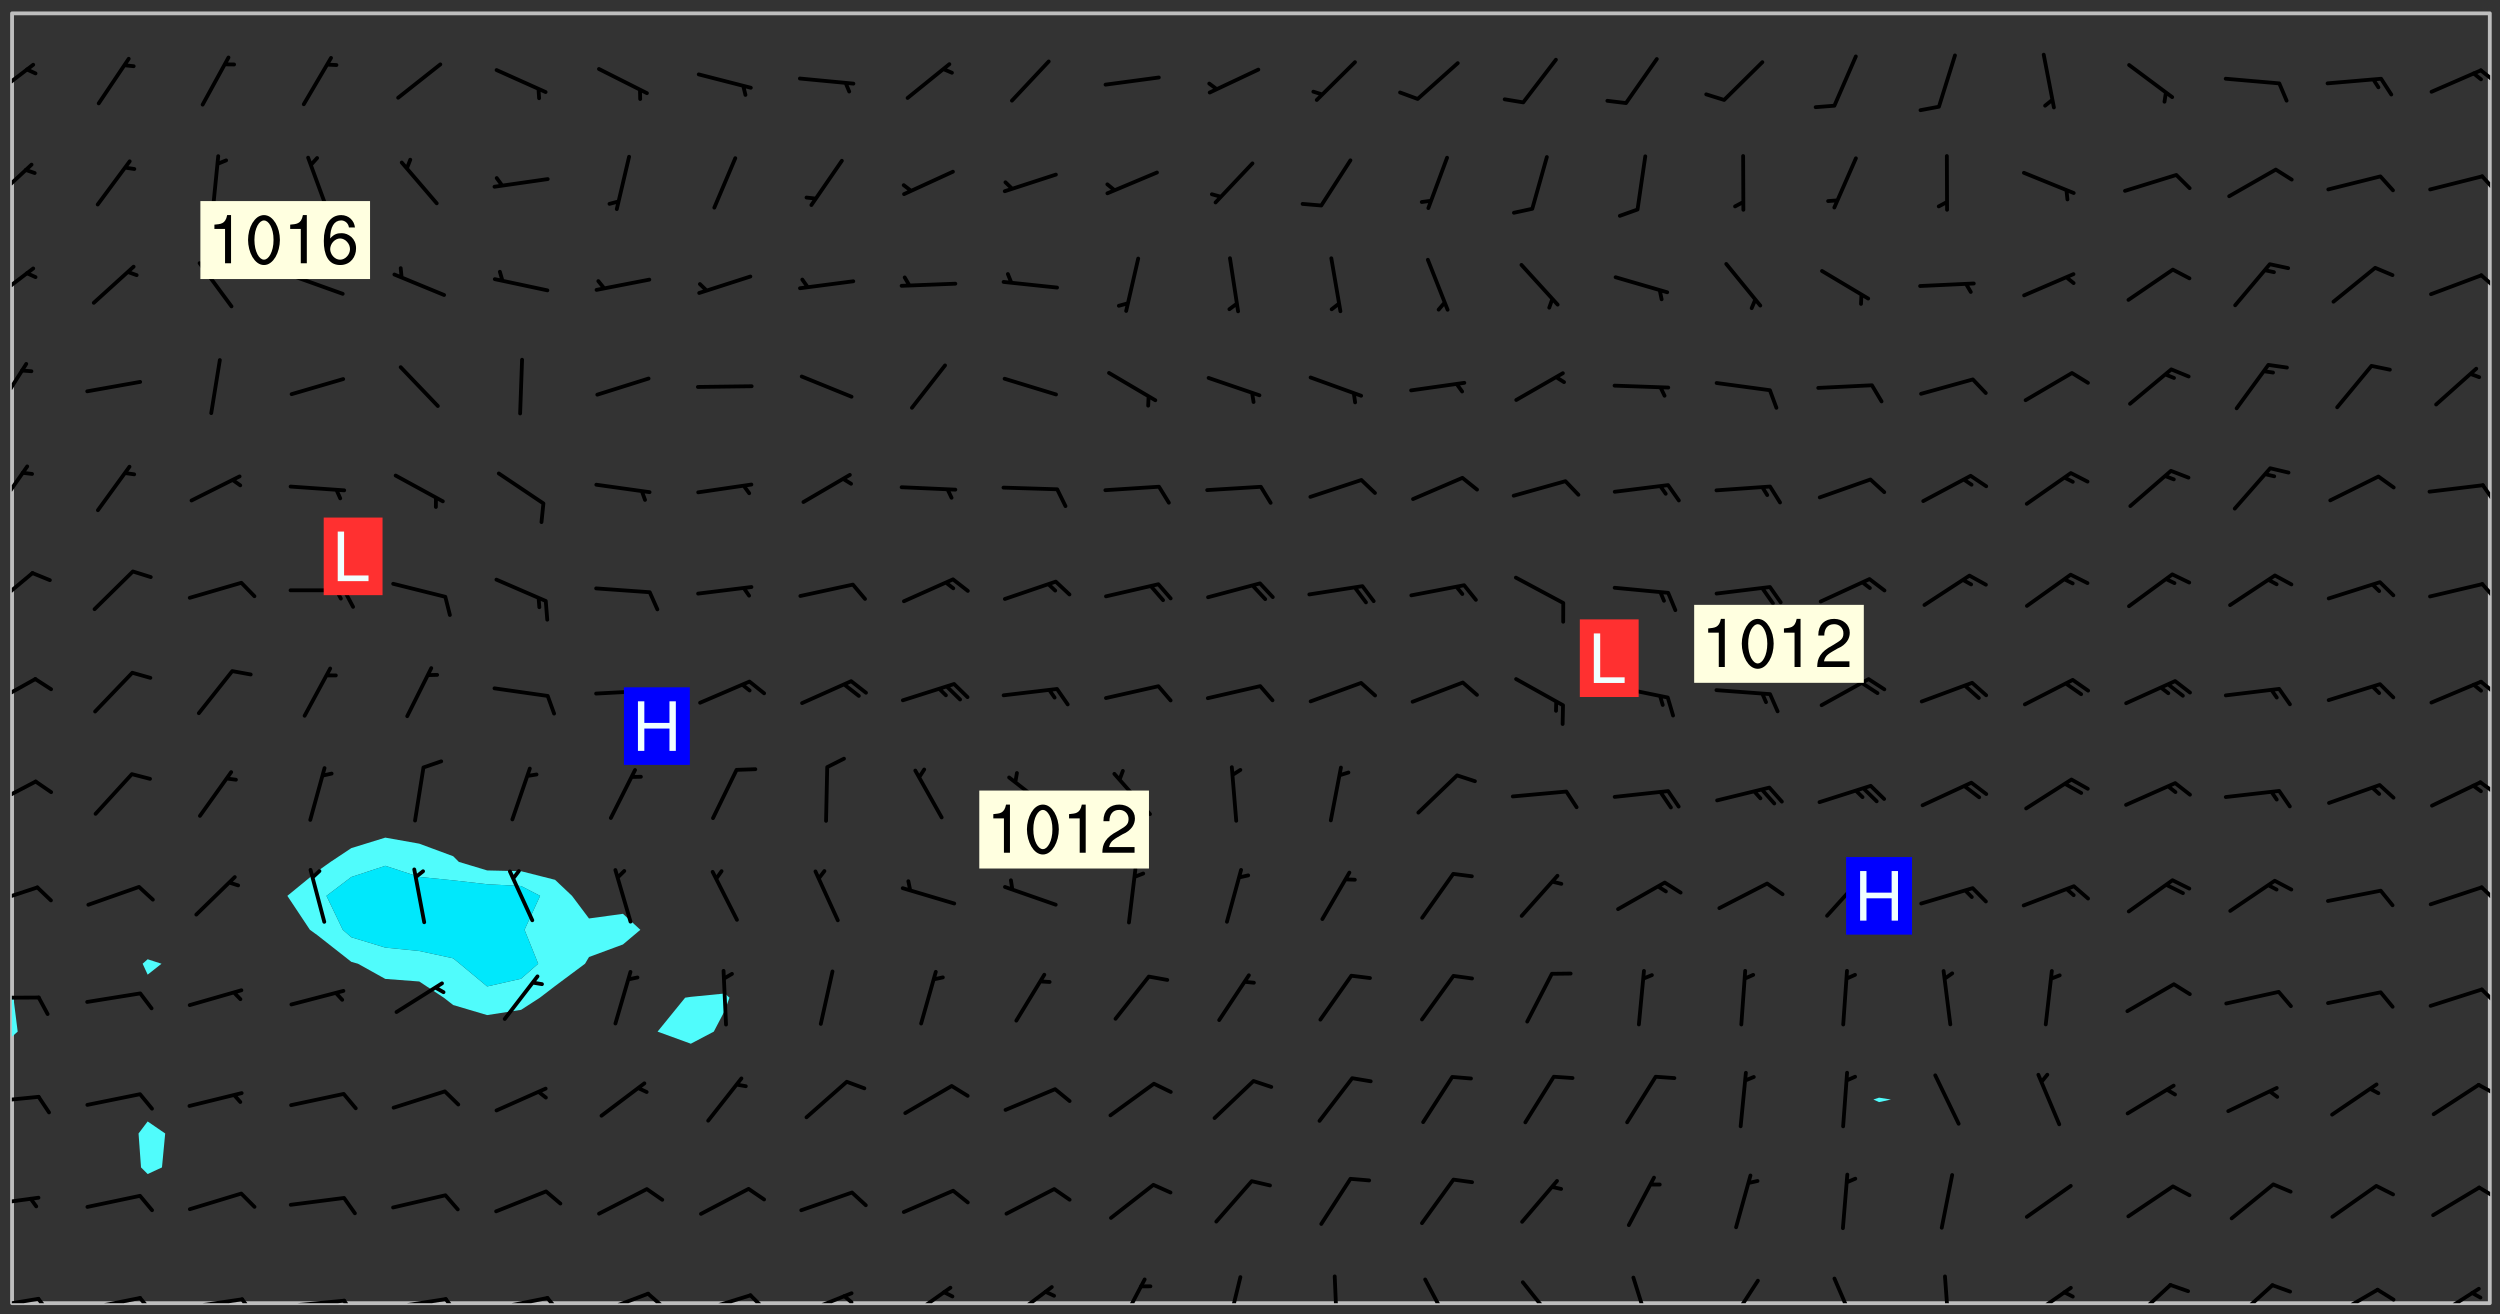 <svg xmlns="http://www.w3.org/2000/svg" role="img" xmlns:xlink="http://www.w3.org/1999/xlink" viewBox="142.45 309.95 326.84 171.84"><rect x="142.45" y="309.95" width="326.84" height="171.84" fill="#333333" stroke="none"/><defs><clipPath id="clip2"><path d="M 144 445 L 145 445 L 145 480.328 L 144 480.328 Z M 144 445"/></clipPath><clipPath id="clip3"><path d="M 144 311.672 L 145 311.672 L 145 441 L 144 441 Z M 144 311.672"/></clipPath><clipPath id="clip4"><path d="M 144 311.672 L 468 311.672 L 468 480.328 L 144 480.328 Z M 144 311.672"/></clipPath><clipPath id="clip5"><path d="M 467 311.672 L 468 311.672 L 468 480.328 L 467 480.328 Z M 467 311.672"/></clipPath><clipPath id="clip6"><path d="M 144 479 L 148 479 L 148 480.328 L 144 480.328 Z M 144 479"/></clipPath><clipPath id="clip7"><path d="M 147 479 L 150 479 L 150 480.328 L 147 480.328 Z M 147 479"/></clipPath><clipPath id="clip8"><path d="M 153 479 L 162 479 L 162 480.328 L 153 480.328 Z M 153 479"/></clipPath><clipPath id="clip9"><path d="M 160 479 L 163 479 L 163 480.328 L 160 480.328 Z M 160 479"/></clipPath><clipPath id="clip10"><path d="M 166 479 L 175 479 L 175 480.328 L 166 480.328 Z M 166 479"/></clipPath><clipPath id="clip11"><path d="M 173 479 L 176 479 L 176 480.328 L 173 480.328 Z M 173 479"/></clipPath><clipPath id="clip12"><path d="M 180 479 L 188 479 L 188 480.328 L 180 480.328 Z M 180 479"/></clipPath><clipPath id="clip13"><path d="M 187 479 L 190 479 L 190 480.328 L 187 480.328 Z M 187 479"/></clipPath><clipPath id="clip14"><path d="M 193 479 L 201 479 L 201 480.328 L 193 480.328 Z M 193 479"/></clipPath><clipPath id="clip15"><path d="M 200 479 L 203 479 L 203 480.328 L 200 480.328 Z M 200 479"/></clipPath><clipPath id="clip16"><path d="M 206 479 L 215 479 L 215 480.328 L 206 480.328 Z M 206 479"/></clipPath><clipPath id="clip17"><path d="M 213 479 L 216 479 L 216 480.328 L 213 480.328 Z M 213 479"/></clipPath><clipPath id="clip18"><path d="M 220 478 L 228 478 L 228 480.328 L 220 480.328 Z M 220 478"/></clipPath><clipPath id="clip19"><path d="M 226 478 L 230 478 L 230 480.328 L 226 480.328 Z M 226 478"/></clipPath><clipPath id="clip20"><path d="M 233 479 L 241 479 L 241 480.328 L 233 480.328 Z M 233 479"/></clipPath><clipPath id="clip21"><path d="M 240 479 L 243 479 L 243 480.328 L 240 480.328 Z M 240 479"/></clipPath><clipPath id="clip22"><path d="M 247 478 L 255 478 L 255 480.328 L 247 480.328 Z M 247 478"/></clipPath><clipPath id="clip23"><path d="M 252 479 L 255 479 L 255 480.328 L 252 480.328 Z M 252 479"/></clipPath><clipPath id="clip24"><path d="M 260 478 L 267 478 L 267 480.328 L 260 480.328 Z M 260 478"/></clipPath><clipPath id="clip25"><path d="M 274 477 L 281 477 L 281 480.328 L 274 480.328 Z M 274 477"/></clipPath><clipPath id="clip26"><path d="M 288 476 L 293 476 L 293 480.328 L 288 480.328 Z M 288 476"/></clipPath><clipPath id="clip27"><path d="M 302 476 L 305 476 L 305 480.328 L 302 480.328 Z M 302 476"/></clipPath><clipPath id="clip28"><path d="M 316 476 L 318 476 L 318 480.328 L 316 480.328 Z M 316 476"/></clipPath><clipPath id="clip29"><path d="M 328 476 L 333 476 L 333 480.328 L 328 480.328 Z M 328 476"/></clipPath><clipPath id="clip30"><path d="M 341 477 L 347 477 L 347 480.328 L 341 480.328 Z M 341 477"/></clipPath><clipPath id="clip31"><path d="M 355 476 L 359 476 L 359 480.328 L 355 480.328 Z M 355 476"/></clipPath><clipPath id="clip32"><path d="M 368 477 L 373 477 L 373 480.328 L 368 480.328 Z M 368 477"/></clipPath><clipPath id="clip33"><path d="M 382 476 L 386 476 L 386 480.328 L 382 480.328 Z M 382 476"/></clipPath><clipPath id="clip34"><path d="M 396 476 L 398 476 L 398 480.328 L 396 480.328 Z M 396 476"/></clipPath><clipPath id="clip35"><path d="M 407 478 L 414 478 L 414 480.328 L 407 480.328 Z M 407 478"/></clipPath><clipPath id="clip36"><path d="M 420 477 L 427 477 L 427 480.328 L 420 480.328 Z M 420 477"/></clipPath><clipPath id="clip37"><path d="M 434 477 L 440 477 L 440 480.328 L 434 480.328 Z M 434 477"/></clipPath><clipPath id="clip38"><path d="M 446 478 L 454 478 L 454 480.328 L 446 480.328 Z M 446 478"/></clipPath><clipPath id="clip39"><path d="M 453 478 L 456 478 L 456 480.328 L 453 480.328 Z M 453 478"/></clipPath><clipPath id="clip40"><path d="M 460 478 L 467 478 L 467 480.328 L 460 480.328 Z M 460 478"/></clipPath><clipPath id="clip41"><path d="M 144 466 L 148 466 L 148 468 L 144 468 Z M 144 466"/></clipPath><clipPath id="clip42"><path d="M 466 464 L 468 464 L 468 467 L 466 467 Z M 466 464"/></clipPath><clipPath id="clip43"><path d="M 144 453 L 148 453 L 148 455 L 144 455 Z M 144 453"/></clipPath><clipPath id="clip44"><path d="M 466 451 L 468 451 L 468 454 L 466 454 Z M 466 451"/></clipPath><clipPath id="clip45"><path d="M 144 440 L 148 440 L 148 441 L 144 441 Z M 144 440"/></clipPath><clipPath id="clip46"><path d="M 466 439 L 468 439 L 468 442 L 466 442 Z M 466 439"/></clipPath><clipPath id="clip47"><path d="M 144 425 L 148 425 L 148 429 L 144 429 Z M 144 425"/></clipPath><clipPath id="clip48"><path d="M 466 425 L 468 425 L 468 428 L 466 428 Z M 466 425"/></clipPath><clipPath id="clip49"><path d="M 144 411 L 148 411 L 148 416 L 144 416 Z M 144 411"/></clipPath><clipPath id="clip50"><path d="M 466 411 L 468 411 L 468 414 L 466 414 Z M 466 411"/></clipPath><clipPath id="clip51"><path d="M 144 398 L 148 398 L 148 403 L 144 403 Z M 144 398"/></clipPath><clipPath id="clip52"><path d="M 466 398 L 468 398 L 468 401 L 466 401 Z M 466 398"/></clipPath><clipPath id="clip53"><path d="M 144 384 L 147 384 L 147 390 L 144 390 Z M 144 384"/></clipPath><clipPath id="clip54"><path d="M 466 386 L 468 386 L 468 389 L 466 389 Z M 466 386"/></clipPath><clipPath id="clip55"><path d="M 144 370 L 147 370 L 147 377 L 144 377 Z M 144 370"/></clipPath><clipPath id="clip56"><path d="M 466 373 L 468 373 L 468 376 L 466 376 Z M 466 373"/></clipPath><clipPath id="clip57"><path d="M 144 357 L 147 357 L 147 364 L 144 364 Z M 144 357"/></clipPath><clipPath id="clip58"><path d="M 144 344 L 148 344 L 148 350 L 144 350 Z M 144 344"/></clipPath><clipPath id="clip59"><path d="M 466 345 L 468 345 L 468 348 L 466 348 Z M 466 345"/></clipPath><clipPath id="clip60"><path d="M 144 331 L 147 331 L 147 337 L 144 337 Z M 144 331"/></clipPath><clipPath id="clip61"><path d="M 466 332 L 468 332 L 468 336 L 466 336 Z M 466 332"/></clipPath><clipPath id="clip62"><path d="M 144 318 L 148 318 L 148 323 L 144 323 Z M 144 318"/></clipPath><clipPath id="clip63"><path d="M 466 318 L 468 318 L 468 321 L 466 321 Z M 466 318"/></clipPath><g id="surface552" clip-path="url(#clip1)"><path fill="#fff" fill-opacity="0" fill-rule="evenodd" d="M 0 0 L 1000 0 L 1000 1000 L 0 1000 Z M 0 0"/><path fill="#d3d3d3" fill-opacity="0" fill-rule="evenodd" d="M162.152 355.867L161.918 356.16 161.977 356.395 162.094 356.566 162.27 356.801 162.562 357.148 162.676 357.207 162.793 357.035 162.852 356.801 163.027 356.625 163.492 356.449 164.191 356.449 164.426 356.742 164.715 357.559 164.773 357.734 164.949 357.965 165.301 358.199 166 358.898 166.172 359.074 166.406 359.422 166.641 359.832 166.93 360.414 167.34 360.879 167.57 361.113 167.805 361.289 167.922 361.52 168.098 361.812 168.27 362.977 168.27 363.211 168.328 363.5 168.387 363.617 168.504 363.734 168.852 364.145 168.969 364.316 169.145 364.492 169.32 364.727 169.438 364.898 169.609 365.25 169.668 365.484 169.902 365.891 170.137 365.832 169.961 366.008 169.902 366.938 169.32 366.938 169.086 366.824 168.738 366.938 168.621 367.055 168.562 367.348 168.504 367.523 168.387 367.695 167.922 367.988 167.863 368.223 167.805 368.336 167.805 368.98 167.863 369.152 167.863 369.562 167.922 369.621 167.922 370.027 167.98 370.434 168.098 370.609 168.156 370.668 168.387 371.309 168.328 371.602 168.328 372.301 168.27 372.883 168.27 373.117 168.211 373.348 168.156 373.699 168.156 375.621 168.211 375.738 168.637 375.738 168.27 375.855 168.246 376.207 169.137 377.375 170.879 377.914 172.219 378.273 172.219 378.812 172.309 379.621 172.844 380.336 174.363 380.605 175.254 380.52 175.344 381.684 175.879 381.863 177.039 381.684 179.094 380.699 180.254 380.336 182.133 380.16 183.828 379.98 183.648 380.699 182.133 380.785 180.883 380.875 180.078 381.145 179.004 381.953 179.273 382.672 179.809 383.57 179.629 384.195 179.363 385.004 179.629 386.082 180.254 386.98 181.059 387.16 182.309 386.98 182.043 387.703 182.141 388.207 182.195 388.5 182.195 388.672 182.254 388.965 182.254 389.371 182.43 389.488 182.781 389.605 183.188 389.605 183.48 389.43 183.594 389.312 183.652 389.195 183.77 388.965 183.828 388.789 184.18 388.324 184.41 388.148 184.586 388.09 184.762 388.148 184.82 388.324 184.938 389.312 184.992 389.781 185.051 389.953 185.168 390.188 185.344 390.246 186.16 390.305 186.449 390.305 186.566 390.539 186.625 390.945 186.684 391.297 186.684 392.402 186.801 392.695 186.918 393.043 187.207 393.742 187.383 394.094 187.965 394.848 188.316 395.023 188.488 395.082 188.957 395.316 189.598 395.781 189.945 396.016 190.238 396.191 190.531 396.246 190.762 396.309 191.578 396.656 191.871 396.832 191.984 397.004 192.336 397.355 192.453 397.531 192.977 398.172 192.977 398.461 193.035 398.812 193.035 399.16 193.094 399.512 193.152 399.801 193.27 399.859 193.441 399.918 193.617 399.918 194.199 400.152 194.375 400.27 194.551 400.559 194.727 400.793 194.84 401.027 195.133 401.258 195.25 401.375 195.25 401.785 195.309 401.84 195.598 402.074 195.832 402.191 195.891 402.309 196.008 402.48 196.066 402.598 196.297 402.832 196.355 403.008 196.59 403.066 196.707 403.125 196.59 403.238 196.531 403.355 196.531 403.473 196.414 403.766 196.297 404.055 196.297 404.637 196.473 404.754 196.59 404.812 196.648 404.93 196.766 405.047 196.879 405.105 197.055 405.453 197.113 405.805 197.172 406.211 197.172 406.387 197.113 406.562 196.996 407.262 196.996 407.434 197.113 407.609 197.406 407.902 197.812 407.902 197.988 408.02 198.105 408.191 198.223 408.484 198.223 408.719 197.695 408.719 197.465 408.484 197.23 408.484 197.055 408.543 196.996 409.242 197.055 409.59 197.172 409.766 197.348 410.176 197.465 410.406 197.754 410.875 197.93 410.93 198.453 410.93 198.688 410.988 199.445 411.629 199.504 411.922 199.504 412.156 199.562 412.215 199.793 412.562 199.793 412.914 199.676 413.086 199.676 413.379 199.969 413.668 200.262 413.844 200.434 413.902 200.727 414.078 201.02 414.195 201.602 414.602 201.891 414.836 202.184 415.012 202.402 415.172 202.418 415.184 202.648 415.359 203.289 415.883 203.465 416.117 203.582 416.293 203.758 416.469 203.871 416.641 203.871 417.281 203.988 417.457 204.457 417.574 205.039 417.691 205.273 417.75 205.504 417.863 205.797 417.98 205.91 418.039 206.496 418.391 206.785 418.562 206.961 418.625 207.137 418.68 207.312 418.738 208.012 419.09 208.301 419.266 208.535 419.32 208.824 419.496 209.059 419.613 209.699 420.02 209.992 420.137 210.164 420.195 210.398 420.254 210.809 420.312 211.039 420.371 211.273 420.488 211.332 420.66 210.922 420.836 211.391 420.895 211.449 421.188 211.562 421.422 211.738 421.477 211.973 421.535 212.148 421.594 212.555 421.711 213.195 421.945 213.312 422.117 213.371 422.352 213.371 422.527 213.312 422.645 213.254 423.051 213.488 423.285 213.605 423.344 213.953 423.461 214.594 423.691 214.77 423.809 215.059 423.926 215.234 424.102 215.469 424.566 216.051 425.672 216.227 425.848 216.574 426.023 216.75 426.141 217.102 426.258 218.148 426.781 218.383 426.84 218.848 426.953 219.141 427.012 219.605 427.188 220.363 427.77 220.598 428.004 220.945 428.469 221.121 428.645 221.41 428.879 222.227 429.578 222.52 429.754 222.809 430.043 223.102 430.219 223.395 430.508 224.09 431.148 224.266 431.324 224.559 431.559 224.848 431.793 225.316 432.082 225.957 432.664 226.305 432.898 226.539 433.191 226.887 433.539 227.238 434.004 228.172 434.996 228.52 435.402 228.637 435.578 228.871 435.637 228.984 435.754 229.629 435.93 229.859 436.043 230.094 436.102 230.387 436.277 230.617 436.395 231.551 437.094 231.957 437.5 232.191 437.676 232.598 437.852 232.832 437.969 233.648 438.316 233.996 438.551 234.23 438.668 234.523 438.957 234.754 439.074 235.512 439.426 235.863 439.598 236.094 439.656 236.387 439.773 236.621 439.832 237.492 440.008 238.309 440.008 238.777 440.238 238.949 440.297 239.824 440.996 240.289 441.113 240.582 441.172 240.758 441.23 240.988 441.289 241.457 441.348 241.805 441.406 242.156 441.465 242.562 441.523 242.855 441.523 243.027 441.582 243.027 441.812 243.203 441.988 243.496 441.988 243.844 442.047 244.195 442.105 244.895 442.223 245.535 442.223 246 441.988 246.293 441.812 246.465 441.695 246.875 441.523 247.164 441.348 248.098 440.883 248.566 440.59 249.09 440.297 249.555 440.125 250.02 439.949 251.07 439.484 251.359 439.367 251.77 439.25 252.059 439.133 252.586 438.957 254.102 438.258 254.684 437.91 254.973 437.852 255.266 437.793 255.613 437.676 256.488 437.445 256.84 437.328 256.953 437.328 257.188 437.27 258.062 437.035 258.297 436.977 259.109 436.977 259.461 436.918 260.277 436.801 260.449 436.742 260.801 436.688 261.094 436.629 261.324 436.57 262.141 436.395 262.316 436.336 262.664 436.336 262.898 436.277 263.363 436.16 264.121 435.988 264.355 435.93 264.703 435.93 265.113 435.812 265.402 435.754 266.688 435.695 266.977 435.695 267.387 435.637 267.617 435.578 267.793 435.578 268.668 435.461 269.074 435.461 269.484 435.344 269.832 435.344 270.184 435.23 271.055 435.172 272.805 435.172 273.852 435.461 274.262 435.578 274.551 435.695 274.902 435.812 275.191 435.93 276.242 436.102 276.531 436.16 276.824 436.16 277.117 436.219 277.289 436.277 277.699 436.336 277.871 436.395 277.988 436.453 278.105 436.453 278.223 436.512 278.574 436.57 278.688 436.57 279.098 436.637 281.02 437.031 282.945 437.426 284.465 437.875 286.16 438.594 288.305 439.398 289.91 438.68 291.34 437.875 292.5 436.797 293.75 436.348 296.785 435.629 298.66 435.27 300.805 433.922 303.039 432.668 305.539 431.41 307.234 430.961 309.02 430.781 310.18 430.512 310.805 431.051 312.145 430.781 312.859 429.793 313.844 428.449 314.289 428.27 315.094 427.91 316.969 427.371 318.754 426.922 320.004 426.652 321.164 426.562 322.863 426.473 324.824 426.203 326.074 426.113 326.613 426.113 327.238 426.023 328.129 426.023 330.273 425.844 332.684 425.664 335.273 425.574 336.969 425.754 338.578 425.844 340.008 426.203 341.168 426.922 343.043 427.91 344.203 429.438 344.469 430.152 345.098 430.242 345.453 431.141 345.988 431.68 346.523 433.207 347.598 433.566 348.133 433.566 347.328 434.102 347.418 435.809 348.133 438.504 349.023 439.309 349.918 440.297 350.633 441.555 352.418 442.094 353.938 441.914 354.293 443.258 355.902 442.453 356.883 441.914 357.152 442.184 357.469 441.969 357.688 441.824 358.488 442.273 358.938 441.914 359.293 441.914 359.828 441.645 360.367 440.926 360.902 440.656 361.527 439.668 362.688 440.117 363.527 440.488 364.922 441.105 366.617 440.926 368.223 440.926 370.008 441.016 370.188 439.309 370.723 437.965 371.527 438.234 372.02 439.082 372.422 439.488 372.332 440.027 372.332 440.387 373.047 440.836 373.758 440.566 375.188 440.566 375.547 441.555 375.992 442.812 376.707 444.156 377.957 444.785 379.652 445.414 380.367 445.234 380.547 444.695 381.527 444.605 381.977 444.965 382.062 446.223 381.797 446.852 381.262 447.031 381.262 447.57 381.977 448.555 382.242 449.094 383.227 450.082 384.027 451.16 383.762 451.52 383.672 452.418 383.047 454.75 382.691 456.816 382.602 458.609 382.422 459.328 382.332 459.867 382.332 461.305 381.352 463.188 380.992 464.895 380.457 465.793 379.652 466.961 379.387 467.5 381.441 468.754 381.527 469.113 381.172 469.652 381.082 469.473 381.082 470.281 381.172 471.719 380.727 472.434 379.652 472.527 379.387 473.242 379.922 474.141 380.727 474.859 381.887 475.668 383.227 475.938 383.672 476.297 383.316 476.746 381.527 476.656 380.277 476.207 379.562 475.488 378.938 475.398 378.762 478.988 378.574 480.297 467.934 480.297 467.934 311.703 412.664 311.703 412.664 360.785 413.426 360.91 416.715 361.453 418.738 364.289 418.738 367.043 421.09 367.375 423.438 367.707 427.488 367.707 426.109 371.867 424.086 372.574 422.062 373.277 421.52 373.621 418.926 375.238 418.738 375.355 416.715 373.277 415.984 370.535 413.312 368.457 411.938 364.957 411.871 364.875 409.914 362.203 412.664 360.785 412.664 311.703 294.422 311.703 294.422 403.117 294.539 403.148 294.672 403.16 294.746 403.234 294.852 403.281 294.941 403.34 295.027 403.398 295.117 403.457 295.414 403.754 295.473 403.844 295.504 403.961 295.531 404.078 295.547 404.215 295.516 404.332 295.457 404.422 295.398 404.508 295.355 404.613 295.309 404.715 295.281 404.836 295.281 404.98 295.457 405.25 295.605 405.398 295.68 405.484 295.754 405.559 295.797 405.664 295.859 405.754 295.918 405.84 295.961 405.945 296.02 406.035 296.066 406.137 296.109 406.242 296.168 406.328 296.285 406.508 296.359 406.582 296.422 406.668 296.48 406.758 296.523 406.863 296.582 406.953 296.641 407.039 296.703 407.129 296.762 407.219 296.805 407.32 296.922 407.5 296.996 407.574 297.055 407.66 297.129 407.734 297.219 407.793 297.324 407.84 297.473 407.84 297.605 407.824 297.738 407.84 297.84 407.793 297.914 407.719 297.961 407.617 297.945 407.484 297.945 407.336 297.898 407.23 297.871 407.113 297.824 407.012 297.797 406.891 297.754 406.789 297.691 406.699 297.648 406.598 297.605 406.492 297.574 406.375 297.559 406.242 297.547 406.105 297.633 406.047 297.691 405.961 297.812 405.93 297.855 406.035 297.871 406.168 297.871 406.285 297.93 406.387 297.988 406.477 298.078 406.535 298.227 406.684 298.285 406.773 298.328 406.879 298.316 406.98 298.402 407.039 298.508 407.086 298.594 407.145 298.684 407.203 298.758 407.277 298.641 407.305 298.535 407.352 298.449 407.41 298.375 407.484 298.316 407.574 298.254 407.66 298.227 407.781 298.18 407.883 298.137 407.988 298.105 408.105 298.094 408.238 298.078 408.371 298.078 408.52 298.105 408.637 298.152 408.742 298.195 408.844 298.254 408.934 298.328 409.008 298.418 409.066 298.492 409.141 298.582 409.199 298.641 409.289 298.684 409.395 298.73 409.496 298.848 409.527 298.98 409.543 299.129 409.543 299.246 409.512 299.352 409.555 299.395 409.66 299.441 409.762 299.469 409.883 299.5 410 299.527 410.117 299.559 410.238 299.586 410.355 299.691 410.398 299.793 410.445 299.926 410.43 300.074 410.578 300.137 410.664 300.211 410.738 300.281 410.812 300.371 410.875 300.477 410.918 300.578 410.961 300.695 410.992 300.832 411.008 300.949 410.977 301.023 410.902 301.051 410.785 301.039 410.652 301.008 410.531 300.98 410.414 301.023 410.309 301.141 410.309 301.23 410.371 301.348 410.398 301.496 410.398 301.629 410.414 301.777 410.414 301.91 410.43 302.043 410.414 302.191 410.414 302.324 410.398 302.457 410.387 302.594 410.398 302.711 410.371 302.844 410.355 303.035 410.297 302.977 410.473 302.961 410.605 302.934 410.727 302.918 410.859 302.859 410.945 302.727 410.961 302.621 411.008 302.516 411.051 302.398 411.082 302.281 411.109 302.016 411.141 301.867 411.141 301.734 411.156 301.66 411.23 301.719 411.316 301.867 411.465 301.984 411.645 302.059 411.715 302.148 411.777 302.238 411.836 302.324 411.895 302.414 411.953 302.516 411.996 302.621 412.059 302.727 412.102 302.812 412.16 302.918 412.207 303.02 412.25 303.199 412.367 303.258 412.457 303.215 412.559 303.168 412.664 303.184 412.797 303.406 413.02 303.465 413.109 303.508 413.211 303.539 413.332 303.582 413.434 303.598 413.566 303.629 413.684 303.641 413.82 303.672 413.938 303.82 414.086 303.922 414.129 304.027 414.172 304.145 414.203 304.277 414.219 304.414 414.234 304.531 414.234 304.648 414.203 304.738 414.145 304.781 414.039 304.828 413.938 304.871 413.832 304.902 413.715 304.914 413.582 304.914 413.434 304.902 413.301 304.887 413.168 304.855 413.051 304.812 412.945 304.766 412.84 304.723 412.738 304.68 412.633 304.664 412.5 304.68 412.367 304.707 412.25 304.738 412.133 304.766 412.012 304.812 411.91 304.902 411.852 304.988 411.789 305.062 411.715 305.152 411.656 305.375 411.434 305.434 411.348 305.508 411.273 305.625 411.094 305.684 411.008 305.684 410.859 305.609 410.785 305.508 410.738 305.402 410.695 305.301 410.652 305.242 410.562 305.195 410.457 305.168 410.34 305.258 410.281 305.375 410.25 305.477 410.207 305.656 410.09 305.805 409.941 305.816 409.809 305.805 409.703 305.715 409.645 305.582 409.66 305.434 409.66 305.301 409.676 305.168 409.66 305.047 409.629 304.961 409.57 304.887 409.496 304.828 409.406 304.766 409.32 304.648 409.141 304.59 409.055 304.621 408.934 304.707 408.875 304.828 408.844 304.887 408.758 304.887 408.637 304.855 408.52 304.797 408.43 304.738 408.344 304.691 408.238 304.664 408.121 304.648 407.988 304.707 407.898 304.781 407.824 304.871 407.766 304.988 407.586 305.062 407.512 305.121 407.426 305.27 407.277 305.391 407.246 305.523 407.23 305.656 407.246 305.73 407.32 305.773 407.426 305.789 407.559 305.758 407.676 305.641 407.707 305.508 407.719 305.359 407.867 305.316 407.973 305.27 408.074 305.242 408.195 305.211 408.312 305.211 408.461 305.242 408.578 305.285 408.684 305.344 408.773 305.418 408.844 305.492 408.918 305.609 408.949 305.73 408.977 305.848 408.949 305.98 408.934 306.098 408.934 306.188 408.992 306.262 409.066 306.309 409.172 306.367 409.258 306.469 409.305 306.602 409.32 306.707 409.363 306.793 409.422 306.781 409.527 306.707 409.602 306.527 409.719 306.469 409.809 306.379 409.867 306.309 409.941 306.234 410.016 306.172 410.105 306.145 410.223 306.129 410.355 306.145 410.488 306.129 410.621 306.129 410.77 306.145 410.902 306.172 411.02 306.203 411.141 306.277 411.215 306.367 411.273 306.453 411.332 306.543 411.391 306.66 411.422 306.66 411.508 306.559 411.555 306.469 411.613 306.203 411.645 306.086 411.672 305.938 411.672 305.832 411.715 305.73 411.762 305.672 411.852 305.609 412.086 305.598 412.219 305.566 412.34 305.551 412.473 305.551 412.766 305.539 412.898 305.551 413.035 305.566 413.168 305.699 413.184 305.832 413.195 305.953 413.227 306.039 413.285 306.113 413.359 306.16 413.465 306.203 413.566 306.219 413.699 306.219 414.145 306.203 414.277 306.203 414.723 306.234 414.988 306.262 415.105 306.277 415.238 306.309 415.355 306.395 415.566 306.426 415.832 306.426 415.98 306.395 416.098 306.367 416.215 306.336 416.336 306.309 416.453 306.277 416.57 306.246 416.691 306.234 416.824 306.219 416.957 306.309 417.016 306.426 416.984 306.527 417 306.574 417.105 306.543 417.371 306.543 417.812 306.5 417.918 306.453 418.023 306.41 418.125 306.367 418.23 306.309 418.316 306.277 418.438 306.234 418.555 306.203 418.672 306.188 418.805 306.203 418.938 306.262 419.027 306.367 419.074 306.453 419.133 306.512 419.219 306.5 419.355 306.469 419.473 306.426 419.574 306.426 420.02 306.41 420.152 306.41 420.301 306.379 420.418 306.336 420.523 306.309 420.641 306.262 420.746 306.219 420.848 306.188 420.969 306.16 421.086 306.129 421.219 306.098 421.336 306.07 421.453 306.027 421.559 305.996 421.676 305.965 421.797 305.953 421.93 305.938 422.062 305.938 422.359 305.965 422.477 305.965 422.625 306.012 423.023 306.039 423.141 306.098 423.23 306.219 423.262 306.367 423.262 306.5 423.246 306.559 423.336 306.559 423.453 306.5 423.543 306.41 423.602 306.309 423.645 306.203 423.691 306.113 423.75 306.027 423.809 305.891 423.824 305.773 423.793 305.641 423.777 305.539 423.824 305.477 423.91 305.465 424.047 305.449 424.18 305.418 424.297 305.391 424.414 305.375 424.547 305.344 424.668 305.344 424.965 305.359 425.098 305.391 425.215 305.391 425.363 305.402 425.496 305.402 425.645 305.375 425.762 305.328 425.863 305.301 425.984 305.27 426.102 305.211 426.191 305.137 426.266 305.035 426.309 304.93 426.355 304.812 426.383 304.691 426.414 304.59 426.367 304.648 426.281 304.754 426.234 304.781 426.117 304.812 426 304.84 425.879 304.871 425.762 304.871 425.613 304.887 425.48 304.855 425.363 304.812 425.258 304.707 425.273 304.633 425.348 304.531 425.391 304.441 425.453 304.367 425.527 304.324 425.629 304.309 425.762 304.277 425.879 304.25 426 304.219 426.117 304.191 426.234 304.16 426.355 304.133 426.473 304.102 426.59 304.059 426.695 303.969 426.754 303.879 426.754 303.762 426.723 303.73 426.637 303.746 426.5 303.715 426.383 303.715 426.234 303.703 426.102 303.703 425.953 303.641 425.719 303.613 425.598 303.57 425.496 303.523 425.391 303.465 425.305 303.406 425.215 303.363 425.109 303.301 425.023 303.152 424.875 303.082 424.801 302.977 424.754 302.871 424.711 302.77 424.668 302.473 424.371 302.383 424.297 302.297 424.238 302.191 424.195 302.102 424.133 302.016 424.074 301.91 424.031 301.82 423.973 301.734 423.91 301.66 423.84 301.555 423.793 301.469 423.734 301.363 423.691 301.273 423.629 301.172 423.586 301.066 423.543 300.98 423.484 300.875 423.438 300.77 423.395 300.668 423.348 300.578 423.289 300.477 423.246 300.371 423.203 300.281 423.141 300.164 423.113 300.031 423.098 299.898 423.113 299.75 423.113 299.617 423.129 299.5 423.098 299.41 423.039 299.336 422.965 299.246 422.906 299.145 422.859 298.996 422.859 298.875 422.832 298.773 422.789 298.699 422.715 298.582 422.535 298.492 422.477 298.391 422.434 298.301 422.371 298.195 422.328 298.105 422.27 298.02 422.211 297.914 422.164 297.855 422.078 297.797 421.988 297.754 421.883 297.707 421.781 297.633 421.707 297.547 421.648 297.473 421.574 297.383 421.516 297.16 421.293 297.117 421.188 297.086 420.922 297.191 420.879 297.336 420.879 297.441 420.922 297.516 420.996 297.605 421.055 297.691 421.113 297.797 421.16 297.887 421.219 298.035 421.367 298.105 421.441 298.254 421.59 298.316 421.676 298.391 421.75 298.477 421.809 298.551 421.883 298.641 421.945 298.73 422.004 298.816 422.062 299.086 422.238 299.188 422.285 299.293 422.328 299.395 422.371 299.441 422.297 299.5 422.211 299.574 422.137 299.645 422.062 299.75 422.105 299.824 422.18 299.883 422.27 299.926 422.371 299.973 422.477 300.016 422.582 300.137 422.609 300.254 422.582 300.328 422.492 300.371 422.387 300.43 422.297 300.504 422.223 300.609 422.18 300.727 422.152 300.859 422.164 300.949 422.223 301.098 422.371 301.156 422.461 301.199 422.566 301.246 422.668 301.289 422.773 301.332 422.875 301.438 422.922 301.543 422.965 301.676 422.98 301.762 422.922 301.82 422.832 301.895 422.758 302 422.715 302.117 422.742 302.223 422.789 302.324 422.832 302.43 422.875 302.531 422.922 302.711 423.039 302.711 423.156 302.695 423.289 302.711 423.422 302.727 423.559 302.785 423.645 302.887 423.691 303.008 423.719 303.125 423.75 303.273 423.75 303.391 423.719 303.449 423.629 303.629 423.512 303.688 423.422 303.762 423.348 303.82 423.262 303.938 423.082 304.117 422.965 304.234 422.996 304.324 423.055 304.367 423.129 304.352 423.262 304.352 423.379 304.441 423.438 304.59 423.438 304.723 423.422 304.855 423.41 305.121 423.379 305.227 423.336 305.344 423.305 305.465 423.277 305.539 423.203 305.609 423.129 305.672 423.039 305.656 422.934 305.609 422.832 305.508 422.789 305.402 422.773 305.285 422.801 305.02 422.832 304.871 422.832 304.797 422.758 304.707 422.699 304.59 422.668 304.473 422.641 304.34 422.625 304.191 422.625 304.059 422.641 303.762 422.641 303.656 422.594 303.508 422.445 303.465 422.344 303.406 422.254 303.629 422.031 303.715 421.973 303.82 421.93 303.938 421.898 304.07 421.883 304.203 421.898 304.34 421.914 304.441 421.957 304.574 421.945 304.664 421.883 304.766 421.84 304.828 421.75 304.781 421.648 304.691 421.59 304.574 421.559 304.473 421.516 304.414 421.426 304.352 421.336 304.352 421.219 304.367 421.086 304.473 421.039 304.547 420.969 304.547 420.848 304.457 420.789 304.426 420.672 304.516 420.613 304.59 420.539 304.633 420.434 304.691 420.344 304.738 420.242 304.754 420.109 304.754 419.961 304.707 419.855 304.664 419.754 304.574 419.695 304.441 419.68 304.34 419.637 304.203 419.621 304.086 419.59 303.641 419.59 303.508 419.574 303.375 419.562 303.242 419.547 303.125 419.516 302.977 419.516 302.844 419.5 302.711 419.488 302.445 419.457 302.324 419.414 302.238 419.355 302.164 419.281 302.164 419.133 302.176 419 302.281 418.953 302.383 418.91 302.516 418.895 302.668 418.895 302.801 418.879 303.094 418.879 303.215 418.91 303.316 418.953 303.406 419.012 303.641 419.074 303.762 419.027 303.852 418.969 303.953 418.926 304.086 418.91 304.191 418.953 304.293 419 304.426 419.012 304.547 418.984 304.691 418.984 304.812 418.953 304.93 418.926 305.035 418.879 305.109 418.805 305.195 418.746 305.344 418.598 305.402 418.512 305.449 418.406 305.477 418.289 305.492 418.184 305.391 418.141 305.301 418.082 305.184 418.051 305.078 418.008 304.988 417.945 304.914 417.859 304.84 417.785 304.738 417.742 304.633 417.695 304.531 417.652 304.473 417.562 304.426 417.461 304.34 417.25 304.277 417.164 304.219 417.074 304.145 417 304.059 416.941 303.789 416.941 303.672 416.973 303.582 417.031 303.48 417.074 303.348 417.09 303.242 417.074 303.215 416.957 303.152 416.867 303.035 416.836 302.934 416.793 302.785 416.645 302.754 416.527 302.738 416.422 302.812 416.348 302.992 416.23 303.109 416.203 303.227 416.172 303.363 416.188 303.465 416.23 303.57 416.273 303.672 416.32 303.777 416.363 303.895 416.395 304.027 416.41 304.145 416.438 304.277 416.453 304.383 416.438 304.473 416.379 304.398 416.305 304.293 416.262 304.219 416.188 304.145 416.098 303.996 415.949 303.91 415.891 303.82 415.832 303.746 415.758 303.656 415.699 303.555 415.652 303.434 415.625 303.332 415.578 303.227 415.535 303.109 415.504 303.008 415.461 302.887 415.43 302.738 415.43 302.621 415.461 302.516 415.504 302.43 415.566 302.25 415.684 302.164 415.742 302.074 415.801 301.969 415.848 301.883 415.906 301.777 415.949 301.676 415.992 301.57 416.039 301.496 416.113 301.438 416.203 301.379 416.289 301.332 416.395 301.273 416.48 301.199 416.555 301.066 416.543 300.949 416.512 300.832 416.512 300.758 416.586 300.668 416.645 300.594 416.719 300.504 416.777 300.418 416.836 300.312 416.883 300.211 416.926 300.074 416.941 299.973 416.898 299.824 416.75 299.719 416.703 299.633 416.703 299.527 416.75 299.426 416.793 299.305 416.824 299.188 416.793 299.113 416.719 299.113 416.602 299.145 416.48 299.219 416.41 299.277 416.32 299.352 416.246 299.469 416.215 299.574 416.172 299.867 416.172 300 416.156 300.137 416.141 300.238 416.098 300.328 416.039 300.43 415.992 300.52 415.934 300.652 415.922 300.742 415.98 300.875 415.992 300.965 415.934 301.051 415.875 301.156 415.832 301.246 415.773 301.332 415.711 301.422 415.652 301.57 415.504 301.629 415.418 301.688 415.328 301.793 415.285 301.926 415.27 302.043 415.297 302.164 415.328 302.223 415.27 302.281 415.18 302.312 414.914 302.34 414.797 302.445 414.809 302.578 414.824 302.68 414.781 302.77 414.723 302.828 414.633 302.902 414.559 302.961 414.469 303.008 414.367 303.02 414.234 303.008 414.102 302.961 413.996 302.812 413.848 302.754 413.758 302.695 413.672 302.652 413.566 302.652 413.121 302.668 412.988 302.668 412.84 302.68 412.707 302.621 412.648 302.531 412.707 302.43 412.664 302.25 412.547 302.164 412.488 302.102 412.398 302.043 412.309 301.969 412.234 301.883 412.176 301.762 412.207 301.66 412.219 301.555 412.266 301.469 412.324 301.363 412.367 301.215 412.516 301.125 412.574 301.039 412.633 300.949 412.695 300.844 412.738 300.711 412.754 300.711 412.633 300.816 412.59 300.934 412.559 301.008 412.488 301.051 412.383 301.051 412.234 301.023 412.117 300.875 411.969 300.742 411.953 300.594 411.953 300.477 411.984 300.371 412.027 300.27 412.07 300.18 412.133 300.062 412.16 299.988 412.086 300 411.953 299.957 411.852 299.914 411.746 299.824 411.688 299.707 411.715 299.586 411.746 299.469 411.777 299.367 411.82 299.246 411.852 299.145 411.895 299.039 411.938 298.949 411.996 298.848 412.012 298.848 411.895 298.863 411.762 298.805 411.672 298.73 411.715 298.582 411.863 298.523 411.953 298.449 412.027 298.402 412.133 298.359 412.234 298.285 412.309 298.227 412.398 298.152 412.473 298.094 412.559 298.02 412.633 297.93 412.695 297.855 412.766 297.781 412.84 297.68 412.855 297.547 412.871 297.441 412.828 297.441 412.707 297.59 412.559 297.633 412.457 297.691 412.367 297.738 412.266 297.781 412.16 297.84 412.07 297.871 411.953 297.914 411.852 297.945 411.73 297.973 411.613 298.02 411.508 298.062 411.406 298.105 411.301 298.18 411.23 298.27 411.168 298.359 411.109 298.461 411.066 298.758 411.066 299.023 411.035 299.129 410.992 299.055 410.918 298.938 410.887 298.832 410.844 298.742 410.785 298.641 410.738 298.551 410.68 298.449 410.637 298.344 410.594 298.254 410.531 298.168 410.473 298.062 410.43 297.961 410.387 297.84 410.355 297.723 410.324 297.621 410.281 297.5 410.25 297.398 410.207 297.309 410.148 297.266 410.043 297.25 409.91 297.352 409.867 297.484 409.852 297.621 409.867 297.754 409.852 297.855 409.809 297.914 409.719 297.93 409.613 297.84 409.555 297.766 409.48 297.664 409.438 297.574 409.379 297.426 409.23 297.383 409.125 297.367 408.992 297.367 408.699 297.309 408.609 297.219 408.551 297.145 408.477 297.102 408.371 297.07 408.254 297.012 408.164 296.938 408.09 296.82 408.062 296.746 407.988 296.656 407.93 296.566 407.867 296.48 407.809 296.406 407.734 296.348 407.648 296.301 407.543 296.215 407.484 296.066 407.336 295.871 407.277 295.738 407.293 295.637 407.336 295.562 407.41 295.516 407.512 295.473 407.617 295.414 407.707 295.355 407.793 295.059 408.09 294.969 408.148 294.883 408.148 294.82 408.062 294.777 407.957 294.809 407.84 294.867 407.75 294.895 407.633 294.883 407.5 294.793 407.438 294.688 407.484 294.57 407.512 294.453 407.543 294.184 407.719 294.082 407.766 293.965 407.793 293.859 407.84 293.77 407.898 293.668 407.941 293.609 407.855 293.562 407.75 293.578 407.617 293.625 407.512 293.695 407.438 293.77 407.367 293.828 407.277 293.828 407.129 293.785 407.023 293.547 407.023 293.445 407.07 293.414 407.188 293.387 407.305 293.355 407.426 293.281 407.469 293.148 407.484 293.074 407.438 293.031 407.336 292.988 407.23 292.941 407.129 292.898 407.023 292.777 407.055 292.676 407.098 292.543 407.113 292.426 407.145 292.32 407.188 292.23 407.246 292.129 407.293 292.008 407.32 291.875 407.336 291.773 407.293 291.715 407.203 291.668 407.098 291.625 406.996 291.582 406.891 291.582 406.773 291.641 406.684 291.727 406.625 291.906 406.508 292.008 406.461 292.113 406.418 292.219 406.359 292.32 406.316 292.41 406.254 292.512 406.211 292.617 406.152 292.719 406.105 292.809 406.047 292.914 406.004 293.016 405.961 293.105 405.898 293.207 405.855 293.344 405.84 293.461 405.871 293.562 405.914 293.684 405.945 293.785 405.988 293.891 406.035 293.992 406.078 294.098 406.121 294.199 406.168 294.305 406.211 294.406 406.254 294.512 406.301 294.598 406.359 294.703 406.402 294.82 406.434 294.926 406.477 295.027 406.523 295.117 406.582 295.223 406.625 295.324 406.668 295.43 406.715 295.547 406.742 295.648 406.789 295.77 406.816 295.918 406.816 296.004 406.758 296.02 406.656 296.078 406.566 296.051 406.449 295.977 406.375 295.859 406.195 295.785 406.121 295.695 406.047 295.516 405.93 295.43 405.871 295.324 405.828 295.223 405.781 294.953 405.605 294.895 405.516 294.82 405.441 294.762 405.352 294.719 405.25 294.688 405.133 294.672 404.996 294.672 404.434 294.66 404.301 294.645 404.168 294.613 404.051 294.598 403.918 294.586 403.785 294.555 403.664 294.332 403.441 294.273 403.355 294.258 403.25 294.289 403.133 294.422 403.117 294.422 311.703 172.992 311.703 172.992 313.156 172.934 313.391 172.582 314.441 172.41 314.965 172.293 315.312 172.117 315.723 172 315.895 171.766 316.188 171.535 316.246 171.184 316.246 171.066 316.305 170.836 316.711 170.836 317.004 170.953 317.18 171.184 317.41 171.301 317.645 171.941 318.402 172.234 318.867 172.41 319.102 172.641 319.453 172.875 319.801 173.516 320.617 173.691 321.082 173.863 321.492 173.98 322.188 174.156 322.656 174.273 324.055 174.332 324.52 174.332 325.395 174.449 326.441 174.449 331.223 174.391 331.688 174.039 332.969 173.863 333.492 173.75 333.902 173.398 334.832 172.934 336 172.699 336.582 172.582 336.758 172.41 337.105 172.234 337.512 171.883 338.328 171.824 338.621 171.711 338.914 171.594 339.203 171.535 339.379 171.418 340.254 171.359 340.66 171.301 340.777 171.242 340.953 171.184 341.125 170.953 341.652 170.836 341.824 170.836 342.059 170.719 342.293 170.66 342.465 170.484 343.051 170.484 343.34 170.426 343.516 170.426 343.809 170.367 343.922 170.309 344.449 170.309 344.621 170.254 344.855 170.254 347.477 170.078 348.293 169.961 348.469 169.785 348.703 169.668 348.875 169.555 349.109 168.969 350.043 168.738 350.332 168.445 350.797 168.27 351.031 167.98 351.383 167.629 352.082 167.516 352.312 167.34 352.723 167.164 352.953 166.758 353.48 165.941 354.18 165.648 354.352 165.359 354.586 165.184 354.703 165.008 354.879 164.484 355.285 163.957 355.461 163.785 355.637 163.551 355.691 162.91 355.867 162.152 355.867M174.363 386.891L173.289 387.34 173.648 388.234 174.898 387.52 175.344 386.98 174.363 386.891"/><path fill="#d3d3d3" fill-opacity="0" fill-rule="evenodd" d="M201.508 416.598L200.613 416.598 201.062 417.227 202.043 417.586 202.848 417.496 203.293 416.508 203.117 416.598 202.402 416.242 201.508 416.598M356.129 475.668L356.07 475.145 356.07 474.852 356.184 474.559 356.242 474.328 356.711 473.859 356.824 473.859 356.941 473.746 357.059 473.688 357.234 473.688 357.469 473.629 357.816 473.629 358.051 473.688 358.168 473.746 358.398 473.918 358.457 474.094 358.574 474.676 358.574 474.969 358.457 475.145 358.285 475.434 358.109 475.609 357.582 476.133 357.352 476.367 357.234 476.426 357.059 476.426 356.941 476.367 356.535 476.074 356.359 475.957 356.242 475.898 356.184 475.785 356.129 475.668M362.77 464.711L362.711 464.539 362.711 463.43 362.77 463.258 362.945 463.199 363.117 463.141 363.293 463.141 363.527 463.082 363.645 463.141 363.703 463.84 363.645 464.012 363.527 464.188 363.41 464.246 363.176 464.77 363.062 464.828 362.828 464.828 362.77 464.711M372.383 450.32L372.266 450.145 372.266 449.445 372.559 448.57 372.676 448.398 372.852 448.047 372.965 447.816 373.082 447.523 373.434 446.766 373.551 446.535 373.723 446.301 373.898 446.301 374.016 446.242 374.656 446.242 374.773 446.301 375.008 446.535 375.18 446.648 375.531 446.941 375.648 447.059 375.762 447.234 375.762 447.348 375.879 447.406 375.996 447.523 375.996 448.223 375.938 448.398 375.938 448.629 375.879 448.805 375.531 449.855 375.414 450.086 375.297 450.32 375.18 450.379 374.949 450.613 374.309 450.902 373.434 450.902 373.023 450.785 372.383 450.32"/><path fill="none" stroke="#bebebe" stroke-linecap="round" stroke-linejoin="round" stroke-miterlimit="10" stroke-width=".5" d="M 431.957 354.305 L 108.027 354.305 L 108.027 185.68 L 431.957 185.68 L 431.957 354.305" transform="matrix(1 0 0 -1 36 666)"/><g clip-path="url(#clip2)"><path fill="#fff" fill-opacity="0" fill-rule="evenodd" d="M 144 475.891 L 144 480.328 L 144.004 480.328 L 144 480.328 L 144 445.492 L 144 475.891"/></g><g clip-path="url(#clip3)"><path fill="#fff" fill-opacity="0" fill-rule="evenodd" d="M 144 435.945 L 144 440.207 L 144 311.672 L 144.004 311.672 L 144 311.672 L 144 435.945"/></g><path fill="#50fcfc" fill-rule="evenodd" d="M 144 440.207 L 144 445.492 L 144.004 445.492 L 144.004 440.207 L 144 440.207"/><g clip-path="url(#clip4)"><path fill="#fff" fill-opacity="0" fill-rule="evenodd" d="M 144.004 480.328 L 144.004 445.492 L 144.762 444.82 L 144.203 440.383 L 144.004 440.207 L 144.004 311.672 L 161.754 311.672 L 161.754 435.359 L 161.098 435.945 L 161.754 437.371 L 161.754 456.562 L 160.562 458.137 L 160.887 462.574 L 161.754 463.441 L 163.625 462.574 L 164.047 458.137 L 161.754 456.562 L 161.754 437.371 L 163.566 435.945 L 161.754 435.359 L 161.754 311.672 L 192.82 311.672 L 192.82 419.457 L 188.383 420.828 L 185.668 422.629 L 183.945 423.855 L 180.016 427.07 L 182.965 431.508 L 183.945 432.215 L 188.383 435.699 L 189.25 435.945 L 192.82 437.93 L 197.262 438.266 L 200.465 440.383 L 201.699 441.344 L 206.137 442.66 L 210.574 441.973 L 213.031 440.383 L 215.016 438.863 L 218.934 435.945 L 219.453 435.066 L 223.891 433.426 L 226.168 431.508 L 223.891 429.418 L 219.453 430.027 L 217.234 427.07 L 215.016 424.973 L 210.574 423.848 L 206.137 423.746 L 202.438 422.629 L 201.699 421.891 L 197.262 420.246 L 192.82 419.457 L 192.82 311.672 L 237.207 311.672 L 237.207 439.836 L 232.766 440.273 L 232.023 440.383 L 228.418 444.82 L 232.766 446.402 L 235.77 444.82 L 237.207 442.074 L 237.82 440.383 L 237.207 439.836 L 237.207 311.672 L 388.109 311.672 L 388.109 453.453 L 387.367 453.699 L 388.109 454.035 L 389.664 453.699 L 388.109 453.453 L 388.109 311.672 L 467.996 311.672 L 467.996 480.328 L 144.004 480.328"/></g><path fill="#50fcfc" fill-rule="evenodd" d="M144.762 444.82L144.004 445.492 144.004 440.207 144.203 440.383 144.762 444.82M160.887 462.574L160.562 458.137 161.754 456.562 164.047 458.137 163.625 462.574 161.754 463.441 160.887 462.574M161.754 437.371L161.098 435.945 161.754 435.359 163.566 435.945 161.754 437.371M182.965 431.508L180.016 427.07 183.945 423.855 185.668 422.629 188.383 420.828 192.82 419.457 192.82 423.141 188.383 424.605 185.129 427.07 187.262 431.508 188.383 432.484 192.82 433.836 197.262 434.281 201.699 435.238 202.562 435.945 206.137 438.914 210.574 437.906 212.812 435.945 211.023 431.508 213.062 427.07 210.574 425.785 206.137 425.551 201.699 425.043 197.262 424.598 192.82 423.141 192.82 419.457 197.262 420.246 201.699 421.891 202.438 422.629 206.137 423.746 210.574 423.848 215.016 424.973 217.234 427.07 219.453 430.027 223.891 429.418 226.168 431.508 223.891 433.426 219.453 435.066 218.934 435.945 215.016 438.863 213.031 440.383 210.574 441.973 206.137 442.66 201.699 441.344 200.465 440.383 197.262 438.266 192.82 437.93 189.25 435.945 188.383 435.699 183.945 432.215 182.965 431.508"/><path fill="#00e8fc" fill-rule="evenodd" d="M 187.262 431.508 L 185.129 427.07 L 188.383 424.605 L 192.82 423.141 L 197.262 424.598 L 201.699 425.043 L 206.137 425.551 L 210.574 425.785 L 213.062 427.07 L 211.023 431.508 L 212.812 435.945 L 210.574 437.906 L 206.137 438.914 L 202.562 435.945 L 201.699 435.238 L 197.262 434.281 L 192.82 433.836 L 188.383 432.484 L 187.262 431.508"/><path fill="#50fcfc" fill-rule="evenodd" d="M232.766 446.402L228.418 444.82 232.023 440.383 232.766 440.273 237.207 439.836 237.82 440.383 237.207 442.074 235.77 444.82 232.766 446.402M388.109 454.035L387.367 453.699 388.109 453.453 389.664 453.699 388.109 454.035"/><g clip-path="url(#clip5)"><path fill="#fff" fill-opacity="0" fill-rule="evenodd" d="M 467.996 480.328 L 468 480.328 L 468 311.672 L 467.996 311.672 L 468 311.672 L 468 480.328 L 467.996 480.328"/></g><g clip-path="url(#clip6)"><path fill="none" stroke="#000" stroke-linecap="round" stroke-linejoin="round" stroke-miterlimit="10" stroke-width=".5" d="M 111.465 186.246 L 104.535 185.098" transform="matrix(1 0 0 -1 36 666)"/></g><g clip-path="url(#clip7)"><path fill="none" stroke="#000" stroke-linecap="round" stroke-linejoin="round" stroke-miterlimit="10" stroke-width=".5" d="M 111.465 186.246 L 112.957 184.297" transform="matrix(1 0 0 -1 36 666)"/></g><g clip-path="url(#clip8)"><path fill="none" stroke="#000" stroke-linecap="round" stroke-linejoin="round" stroke-miterlimit="10" stroke-width=".5" d="M 124.762 186.355 L 117.867 184.988" transform="matrix(1 0 0 -1 36 666)"/></g><g clip-path="url(#clip9)"><path fill="none" stroke="#000" stroke-linecap="round" stroke-linejoin="round" stroke-miterlimit="10" stroke-width=".5" d="M 124.762 186.355 L 126.312 184.453" transform="matrix(1 0 0 -1 36 666)"/></g><g clip-path="url(#clip10)"><path fill="none" stroke="#000" stroke-linecap="round" stroke-linejoin="round" stroke-miterlimit="10" stroke-width=".5" d="M 138.105 186.184 L 131.152 185.16" transform="matrix(1 0 0 -1 36 666)"/></g><g clip-path="url(#clip11)"><path fill="none" stroke="#000" stroke-linecap="round" stroke-linejoin="round" stroke-miterlimit="10" stroke-width=".5" d="M 138.105 186.184 L 139.562 184.207" transform="matrix(1 0 0 -1 36 666)"/></g><g clip-path="url(#clip12)"><path fill="none" stroke="#000" stroke-linecap="round" stroke-linejoin="round" stroke-miterlimit="10" stroke-width=".5" d="M 151.441 186.004 L 144.449 185.34" transform="matrix(1 0 0 -1 36 666)"/></g><g clip-path="url(#clip13)"><path fill="none" stroke="#000" stroke-linecap="round" stroke-linejoin="round" stroke-miterlimit="10" stroke-width=".5" d="M 151.441 186.004 L 152.793 183.957" transform="matrix(1 0 0 -1 36 666)"/></g><g clip-path="url(#clip14)"><path fill="none" stroke="#000" stroke-linecap="round" stroke-linejoin="round" stroke-miterlimit="10" stroke-width=".5" d="M 164.73 186.211 L 157.789 185.133" transform="matrix(1 0 0 -1 36 666)"/></g><g clip-path="url(#clip15)"><path fill="none" stroke="#000" stroke-linecap="round" stroke-linejoin="round" stroke-miterlimit="10" stroke-width=".5" d="M 164.73 186.211 L 166.203 184.246" transform="matrix(1 0 0 -1 36 666)"/></g><g clip-path="url(#clip16)"><path fill="none" stroke="#000" stroke-linecap="round" stroke-linejoin="round" stroke-miterlimit="10" stroke-width=".5" d="M 178.02 186.355 L 171.129 184.984" transform="matrix(1 0 0 -1 36 666)"/></g><g clip-path="url(#clip17)"><path fill="none" stroke="#000" stroke-linecap="round" stroke-linejoin="round" stroke-miterlimit="10" stroke-width=".5" d="M 178.02 186.355 L 179.574 184.457" transform="matrix(1 0 0 -1 36 666)"/></g><g clip-path="url(#clip18)"><path fill="none" stroke="#000" stroke-linecap="round" stroke-linejoin="round" stroke-miterlimit="10" stroke-width=".5" d="M 191.176 186.914 L 184.605 184.43" transform="matrix(1 0 0 -1 36 666)"/></g><g clip-path="url(#clip19)"><path fill="none" stroke="#000" stroke-linecap="round" stroke-linejoin="round" stroke-miterlimit="10" stroke-width=".5" d="M 191.176 186.914 L 193.02 185.293" transform="matrix(1 0 0 -1 36 666)"/></g><g clip-path="url(#clip20)"><path fill="none" stroke="#000" stroke-linecap="round" stroke-linejoin="round" stroke-miterlimit="10" stroke-width=".5" d="M 204.562 186.707 L 197.848 184.637" transform="matrix(1 0 0 -1 36 666)"/></g><g clip-path="url(#clip21)"><path fill="none" stroke="#000" stroke-linecap="round" stroke-linejoin="round" stroke-miterlimit="10" stroke-width=".5" d="M 204.562 186.707 L 206.301 184.973" transform="matrix(1 0 0 -1 36 666)"/></g><g clip-path="url(#clip22)"><path fill="none" stroke="#000" stroke-linecap="round" stroke-linejoin="round" stroke-miterlimit="10" stroke-width=".5" d="M 217.781 186.977 L 211.258 184.367" transform="matrix(1 0 0 -1 36 666)"/></g><g clip-path="url(#clip23)"><path fill="none" stroke="#000" stroke-linecap="round" stroke-linejoin="round" stroke-miterlimit="10" stroke-width=".5" d="M 216.832 186.598 L 217.77 185.805" transform="matrix(1 0 0 -1 36 666)"/></g><g clip-path="url(#clip24)"><path fill="none" stroke="#000" stroke-linecap="round" stroke-linejoin="round" stroke-miterlimit="10" stroke-width=".5" d="M 230.703 187.699 L 224.969 183.641" transform="matrix(1 0 0 -1 36 666)"/></g><path fill="none" stroke="#000" stroke-linecap="round" stroke-linejoin="round" stroke-miterlimit="10" stroke-width=".5" d="M 229.871 187.109 L 230.965 186.559" transform="matrix(1 0 0 -1 36 666)"/><g clip-path="url(#clip25)"><path fill="none" stroke="#000" stroke-linecap="round" stroke-linejoin="round" stroke-miterlimit="10" stroke-width=".5" d="M 243.957 187.785 L 238.344 183.559" transform="matrix(1 0 0 -1 36 666)"/></g><path fill="none" stroke="#000" stroke-linecap="round" stroke-linejoin="round" stroke-miterlimit="10" stroke-width=".5" d="M 243.141 187.168 L 244.254 186.648" transform="matrix(1 0 0 -1 36 666)"/><g clip-path="url(#clip26)"><path fill="none" stroke="#000" stroke-linecap="round" stroke-linejoin="round" stroke-miterlimit="10" stroke-width=".5" d="M 256.098 188.781 L 252.832 182.562" transform="matrix(1 0 0 -1 36 666)"/></g><path fill="none" stroke="#000" stroke-linecap="round" stroke-linejoin="round" stroke-miterlimit="10" stroke-width=".5" d="M 255.625 187.875 L 256.852 187.883" transform="matrix(1 0 0 -1 36 666)"/><g clip-path="url(#clip27)"><path fill="none" stroke="#000" stroke-linecap="round" stroke-linejoin="round" stroke-miterlimit="10" stroke-width=".5" d="M 268.613 189.086 L 266.945 182.258" transform="matrix(1 0 0 -1 36 666)"/></g><g clip-path="url(#clip28)"><path fill="none" stroke="#000" stroke-linecap="round" stroke-linejoin="round" stroke-miterlimit="10" stroke-width=".5" d="M 280.945 189.18 L 281.25 182.16" transform="matrix(1 0 0 -1 36 666)"/></g><g clip-path="url(#clip29)"><path fill="none" stroke="#000" stroke-linecap="round" stroke-linejoin="round" stroke-miterlimit="10" stroke-width=".5" d="M 292.77 188.777 L 296.051 182.562" transform="matrix(1 0 0 -1 36 666)"/></g><g clip-path="url(#clip30)"><path fill="none" stroke="#000" stroke-linecap="round" stroke-linejoin="round" stroke-miterlimit="10" stroke-width=".5" d="M 305.535 188.418 L 309.918 182.926" transform="matrix(1 0 0 -1 36 666)"/></g><g clip-path="url(#clip31)"><path fill="none" stroke="#000" stroke-linecap="round" stroke-linejoin="round" stroke-miterlimit="10" stroke-width=".5" d="M 319.992 189.023 L 322.094 182.32" transform="matrix(1 0 0 -1 36 666)"/></g><g clip-path="url(#clip32)"><path fill="none" stroke="#000" stroke-linecap="round" stroke-linejoin="round" stroke-miterlimit="10" stroke-width=".5" d="M 336.27 188.617 L 332.441 182.727" transform="matrix(1 0 0 -1 36 666)"/></g><g clip-path="url(#clip33)"><path fill="none" stroke="#000" stroke-linecap="round" stroke-linejoin="round" stroke-miterlimit="10" stroke-width=".5" d="M 346.277 188.898 L 349.062 182.445" transform="matrix(1 0 0 -1 36 666)"/></g><g clip-path="url(#clip34)"><path fill="none" stroke="#000" stroke-linecap="round" stroke-linejoin="round" stroke-miterlimit="10" stroke-width=".5" d="M 360.727 189.176 L 361.246 182.168" transform="matrix(1 0 0 -1 36 666)"/></g><g clip-path="url(#clip35)"><path fill="none" stroke="#000" stroke-linecap="round" stroke-linejoin="round" stroke-miterlimit="10" stroke-width=".5" d="M 377.184 187.684 L 371.422 183.66" transform="matrix(1 0 0 -1 36 666)"/></g><path fill="none" stroke="#000" stroke-linecap="round" stroke-linejoin="round" stroke-miterlimit="10" stroke-width=".5" d="M 376.344 187.098 L 377.438 186.539" transform="matrix(1 0 0 -1 36 666)"/><g clip-path="url(#clip36)"><path fill="none" stroke="#000" stroke-linecap="round" stroke-linejoin="round" stroke-miterlimit="10" stroke-width=".5" d="M 390.199 188.055 L 385.035 183.289" transform="matrix(1 0 0 -1 36 666)"/></g><path fill="none" stroke="#000" stroke-linecap="round" stroke-linejoin="round" stroke-miterlimit="10" stroke-width=".5" d="M 390.199 188.055 L 392.512 187.246" transform="matrix(1 0 0 -1 36 666)"/><g clip-path="url(#clip37)"><path fill="none" stroke="#000" stroke-linecap="round" stroke-linejoin="round" stroke-miterlimit="10" stroke-width=".5" d="M 403.539 188.027 L 398.324 183.316" transform="matrix(1 0 0 -1 36 666)"/></g><path fill="none" stroke="#000" stroke-linecap="round" stroke-linejoin="round" stroke-miterlimit="10" stroke-width=".5" d="M 403.539 188.027 L 405.848 187.191" transform="matrix(1 0 0 -1 36 666)"/><g clip-path="url(#clip38)"><path fill="none" stroke="#000" stroke-linecap="round" stroke-linejoin="round" stroke-miterlimit="10" stroke-width=".5" d="M 417.285 187.434 L 411.207 183.91" transform="matrix(1 0 0 -1 36 666)"/></g><g clip-path="url(#clip39)"><path fill="none" stroke="#000" stroke-linecap="round" stroke-linejoin="round" stroke-miterlimit="10" stroke-width=".5" d="M 417.285 187.434 L 419.371 186.137" transform="matrix(1 0 0 -1 36 666)"/></g><g clip-path="url(#clip40)"><path fill="none" stroke="#000" stroke-linecap="round" stroke-linejoin="round" stroke-miterlimit="10" stroke-width=".5" d="M 430.523 187.562 L 424.602 183.781" transform="matrix(1 0 0 -1 36 666)"/></g><path fill="none" stroke="#000" stroke-linecap="round" stroke-linejoin="round" stroke-miterlimit="10" stroke-width=".5" d="M 429.66 187.012 L 430.73 186.41" transform="matrix(1 0 0 -1 36 666)"/><g clip-path="url(#clip41)"><path fill="none" stroke="#000" stroke-linecap="round" stroke-linejoin="round" stroke-miterlimit="10" stroke-width=".5" d="M 111.48 199.465 L 104.52 198.508" transform="matrix(1 0 0 -1 36 666)"/></g><path fill="none" stroke="#000" stroke-linecap="round" stroke-linejoin="round" stroke-miterlimit="10" stroke-width=".5" d="M110.469 199.324L111.188 198.332M124.754 199.711L117.879 198.262M124.754 199.711L126.328 197.832M137.992 200.008L131.27 197.965M137.992 200.008L139.723 198.27M151.43 199.434L144.461 198.539M151.43 199.434L152.848 197.43M164.684 199.785L157.84 198.188M164.684 199.785L166.297 197.938M177.84 200.289L171.312 197.684M177.84 200.289L179.711 198.703M191.016 200.594L184.766 197.379M191.016 200.594L193.031 199.195M204.316 200.621L198.094 197.352M204.316 200.621L206.344 199.238M217.836 200.145L211.203 197.828M217.836 200.145L219.641 198.48M231.062 200.379L224.609 197.594M231.062 200.379L232.977 198.848M244.273 200.598L238.031 197.375M244.273 200.598L246.289 199.203M257.238 201.148L251.695 196.824M257.238 201.148L259.477 200.148M270.094 201.629L265.465 196.344M270.094 201.629L272.484 201.07M283.004 201.934L279.188 196.035M283.004 201.934L285.449 201.727M296.469 201.832L292.352 196.141M296.469 201.832L298.902 201.496M310.008 201.656L305.445 196.316M309.344 200.879L310.543 200.613M322.688 202.09L319.395 195.883M322.211 201.188L323.438 201.188M335.297 202.371L333.418 195.602M335.023 201.387L336.219 201.652M347.961 202.488L347.383 195.484M347.875 201.469L349.004 201.953M361.668 202.434L360.305 195.539M377.172 201.012L371.43 196.961M390.531 200.945L384.699 197.027M390.531 200.945L392.695 199.789M403.656 201.207L398.207 196.766M403.656 201.207L405.918 200.254M417.121 201.008L411.375 196.965M417.121 201.008L419.309 199.898M430.574 200.793L424.547 197.18" transform="matrix(1 0 0 -1 36 666)"/><g clip-path="url(#clip42)"><path fill="none" stroke="#000" stroke-linecap="round" stroke-linejoin="round" stroke-miterlimit="10" stroke-width=".5" d="M 430.574 200.793 L 432.676 199.527" transform="matrix(1 0 0 -1 36 666)"/></g><g clip-path="url(#clip43)"><path fill="none" stroke="#000" stroke-linecap="round" stroke-linejoin="round" stroke-miterlimit="10" stroke-width=".5" d="M 111.496 212.656 L 104.504 211.949" transform="matrix(1 0 0 -1 36 666)"/></g><path fill="none" stroke="#000" stroke-linecap="round" stroke-linejoin="round" stroke-miterlimit="10" stroke-width=".5" d="M111.496 212.656L112.859 210.617M124.758 213L117.871 211.602M124.758 213L126.32 211.105M138.043 213.141L131.219 211.461M137.051 212.898L137.867 211.98M151.383 213.035L144.508 211.566M151.383 213.035L152.961 211.156M164.609 213.367L157.91 211.234M164.609 213.367L166.363 211.652M177.785 213.727L171.363 210.875M176.852 213.312L177.816 212.555M190.695 214.418L185.086 210.184M189.879 213.801L190.992 213.285M203.379 215.062L199.035 209.539M202.746 214.258L203.953 214.043M217.156 214.625L211.887 209.977M217.156 214.625L219.453 213.766M230.871 214.074L224.801 210.527M230.871 214.074L232.957 212.785M244.391 213.656L237.91 210.945M244.391 213.656L246.289 212.102M257.309 214.367L251.625 210.234M257.309 214.367L259.512 213.293M270.328 214.723L265.234 209.879M270.328 214.723L272.652 213.949M283.234 215.09L278.957 209.512M283.234 215.09L285.652 214.684M296.312 215.254L292.508 209.348M296.312 215.254L298.758 215.051M309.586 215.281L305.867 209.32M309.586 215.281L312.035 215.113M322.906 215.281L319.176 209.324M322.906 215.281L325.352 215.105M334.699 215.797L334.016 208.805M334.598 214.781L335.734 215.25M347.93 215.805L347.414 208.797M347.855 214.785L348.977 215.281M359.457 215.465L362.516 209.137M372.938 215.539L375.668 209.062M373.332 214.598L374.109 215.547M390.625 214.117L384.609 210.484M389.75 213.59L390.801 212.961M404.102 213.816L397.762 210.785M403.18 213.375L404.164 212.648M417.152 214.277L411.34 210.328M416.309 213.703L417.391 213.129M430.504 214.219L424.617 210.383" transform="matrix(1 0 0 -1 36 666)"/><g clip-path="url(#clip44)"><path fill="none" stroke="#000" stroke-linecap="round" stroke-linejoin="round" stroke-miterlimit="10" stroke-width=".5" d="M 430.504 214.219 L 432.652 213.035" transform="matrix(1 0 0 -1 36 666)"/></g><g clip-path="url(#clip45)"><path fill="none" stroke="#000" stroke-linecap="round" stroke-linejoin="round" stroke-miterlimit="10" stroke-width=".5" d="M 111.512 225.637 L 104.488 225.598" transform="matrix(1 0 0 -1 36 666)"/></g><path fill="none" stroke="#000" stroke-linecap="round" stroke-linejoin="round" stroke-miterlimit="10" stroke-width=".5" d="M111.512 225.637L112.676 223.477M124.785 226.176L117.848 225.059M124.785 226.176L126.266 224.223M138.008 226.586L131.254 224.645M137.023 226.305L137.879 225.422M151.344 226.504L144.547 224.73M150.355 226.246L151.188 225.34M164.234 227.488L158.289 223.742M163.367 226.945L164.434 226.336M176.719 228.402L172.434 222.832M176.094 227.59L177.305 227.387M188.875 228.988L186.906 222.242M188.59 228.008L189.789 228.258M201.043 229.125L201.367 222.105M201.09 228.105L202.145 228.73M215.285 229.047L213.758 222.188M228.793 228.996L226.875 222.238M228.516 228.012L229.715 228.27M242.98 228.617L239.32 222.617M242.449 227.742L243.672 227.672M256.641 228.375L252.289 222.859M256.641 228.375L259.055 227.938M269.723 228.547L265.84 222.688M269.156 227.691L270.379 227.574M283.121 228.488L279.07 222.746M283.121 228.488L285.555 228.184M296.469 228.465L292.352 222.77M296.469 228.465L298.898 228.129M309.336 228.738L306.113 222.492M309.336 228.738L311.789 228.77M321.375 229.113L320.711 222.117M321.277 228.098L322.41 228.566M334.609 229.121L334.102 222.113M334.535 228.102L335.656 228.598M347.918 229.121L347.426 222.113M347.848 228.102L348.969 228.602M360.547 229.102L361.426 222.129M360.672 228.086L361.676 228.797M374.699 229.105L373.902 222.125M374.586 228.09L375.727 228.539M390.656 227.375L384.574 223.855M390.656 227.375L392.738 226.078M404.363 226.375L397.5 224.855M404.363 226.375L405.953 224.512M417.688 226.32L410.805 224.91M417.688 226.32L419.25 224.43M430.91 226.688L424.215 224.547" transform="matrix(1 0 0 -1 36 666)"/><g clip-path="url(#clip46)"><path fill="none" stroke="#000" stroke-linecap="round" stroke-linejoin="round" stroke-miterlimit="10" stroke-width=".5" d="M 430.91 226.688 L 432.664 224.973" transform="matrix(1 0 0 -1 36 666)"/></g><g clip-path="url(#clip47)"><path fill="none" stroke="#000" stroke-linecap="round" stroke-linejoin="round" stroke-miterlimit="10" stroke-width=".5" d="M 111.336 240.031 L 104.664 237.832" transform="matrix(1 0 0 -1 36 666)"/></g><path fill="none" stroke="#000" stroke-linecap="round" stroke-linejoin="round" stroke-miterlimit="10" stroke-width=".5" d="M111.336 240.031L113.109 238.336M124.629 240.098L118 237.766M124.629 240.098L126.434 238.434M137.145 241.383L132.113 236.48M136.414 240.672L137.582 240.297M147.047 242.328L148.844 235.535M147.309 241.34L148.211 242.172M160.609 242.383L161.91 235.48M160.797 241.379L161.758 242.145M173.113 242.125L176.039 235.738M173.539 241.195L174.281 242.172M186.902 242.305L188.879 235.559M187.191 241.32L188.066 242.18M199.617 242.066L202.797 235.797M200.078 241.152L200.785 242.156M213.059 242.125L215.98 235.734M213.484 241.195L214.23 242.172M224.469 239.934L231.203 237.93M225.449 239.641L225.203 240.844M237.836 240.09L244.469 237.773M238.801 239.754L238.613 240.965M254.887 242.418L254.043 235.445M254.766 241.406L255.91 241.848M268.703 242.32L266.855 235.543M268.438 241.336L269.633 241.605M282.863 241.969L279.332 235.895M282.348 241.086L283.574 241.039M296.441 241.801L292.379 236.062M296.441 241.801L298.875 241.488M310.066 241.555L305.387 236.309M309.383 240.789L310.574 240.5M324.094 240.668L317.988 237.195M324.094 240.668L326.168 239.355M323.207 240.164L324.242 239.508M337.48 240.539L331.23 237.324M337.48 240.539L339.496 239.137M350.027 241.535L345.312 236.324M350.027 241.535L352.406 240.938M364.352 239.938L357.621 237.926M364.352 239.938L366.078 238.195M363.371 239.645L364.234 238.773M377.582 240.188L371.02 237.676M377.582 240.188L379.434 238.578M376.629 239.824L377.555 239.016M390.477 240.973L384.758 236.891M390.477 240.973L392.672 239.879M389.645 240.379L391.84 239.285M403.84 240.902L398.023 236.961M403.84 240.902L406.008 239.754M402.996 240.328L404.078 239.754M417.695 239.605L410.797 238.258M417.695 239.605L419.242 237.699M430.895 240.039L424.227 237.824" transform="matrix(1 0 0 -1 36 666)"/><g clip-path="url(#clip48)"><path fill="none" stroke="#000" stroke-linecap="round" stroke-linejoin="round" stroke-miterlimit="10" stroke-width=".5" d="M 430.895 240.039 L 432.672 238.344" transform="matrix(1 0 0 -1 36 666)"/></g><g clip-path="url(#clip49)"><path fill="none" stroke="#000" stroke-linecap="round" stroke-linejoin="round" stroke-miterlimit="10" stroke-width=".5" d="M 111.113 253.875 L 104.887 250.617" transform="matrix(1 0 0 -1 36 666)"/></g><path fill="none" stroke="#000" stroke-linecap="round" stroke-linejoin="round" stroke-miterlimit="10" stroke-width=".5" d="M111.113 253.875L113.137 252.488M123.688 254.84L118.945 249.652M123.688 254.84L126.062 254.227M136.672 255.105L132.59 249.387M136.078 254.273L137.293 254.113M148.879 255.633L147.012 248.859M148.605 254.648L149.805 254.914M161.812 255.715L160.711 248.777M161.812 255.715L164.133 256.516M175.715 255.57L173.434 248.922M175.383 254.602L176.594 254.797M189.473 255.383L186.309 249.109M189.012 254.473L190.238 254.5M202.746 255.402L199.664 249.09M202.746 255.402L205.199 255.488M214.598 255.758L214.445 248.734M214.598 255.758L216.789 256.863M226.113 255.309L229.559 249.184M226.613 254.418L227.277 255.449M238.379 254.406L243.922 250.086M239.188 253.777L239.398 254.988M252.137 254.879L256.793 249.617M252.816 254.113L253.246 255.262M267.492 255.75L268.07 248.746M267.574 254.73L268.609 255.391M281.758 255.699L280.434 248.797M281.566 254.691L282.738 255.055M296.945 254.68L291.879 249.812M296.945 254.68L299.277 253.918M311.227 252.566L304.227 251.926M311.227 252.566L312.57 250.516M324.535 252.625L317.547 251.867M324.535 252.625L325.914 250.598M323.52 252.516L324.898 250.484M337.77 253.082L330.941 251.41M337.77 253.082L339.402 251.25M336.777 252.84L338.41 251.008M335.781 252.594L336.602 251.68M351.02 253.312L344.324 251.18M351.02 253.312L352.773 251.598M350.047 253.004L351.801 251.289M349.07 252.691L349.949 251.836M364.176 253.723L357.797 250.77M364.176 253.723L366.129 252.238M363.246 253.293L365.203 251.812M377.266 254.137L371.34 250.359M377.266 254.137L379.398 252.93M376.402 253.586L378.539 252.379M390.828 253.668L384.402 250.824M390.828 253.668L392.758 252.156M389.895 253.254L390.859 252.496M404.422 252.645L397.441 251.848M404.422 252.645L405.812 250.621M403.406 252.527L404.102 251.52M417.559 253.418L410.934 251.074M417.559 253.418L419.367 251.762M416.594 253.078L417.5 252.25M430.727 253.773L424.398 250.719" transform="matrix(1 0 0 -1 36 666)"/><g clip-path="url(#clip50)"><path fill="none" stroke="#000" stroke-linecap="round" stroke-linejoin="round" stroke-miterlimit="10" stroke-width=".5" d="M 430.727 253.773 L 432.703 252.324" transform="matrix(1 0 0 -1 36 666)"/></g><path fill="none" stroke="#000" stroke-linecap="round" stroke-linejoin="round" stroke-miterlimit="10" stroke-width=".5" d="M 429.805 253.328 L 430.793 252.605" transform="matrix(1 0 0 -1 36 666)"/><g clip-path="url(#clip51)"><path fill="none" stroke="#000" stroke-linecap="round" stroke-linejoin="round" stroke-miterlimit="10" stroke-width=".5" d="M 111.066 267.273 L 104.934 263.852" transform="matrix(1 0 0 -1 36 666)"/></g><path fill="none" stroke="#000" stroke-linecap="round" stroke-linejoin="round" stroke-miterlimit="10" stroke-width=".5" d="M111.066 267.273L113.129 265.941M123.746 268.098L118.883 263.027M123.746 268.098L126.109 267.43M136.812 268.312L132.445 262.809M136.812 268.312L139.227 267.871M149.617 268.652L146.273 262.473M149.129 267.754L150.355 267.746M162.832 268.703L159.688 262.418M162.375 267.789L163.602 267.82M178.055 265.066L171.098 266.059M178.055 265.066L178.891 262.758M191.398 265.75L184.383 265.375M191.398 265.75L192.664 263.648M190.379 265.695L191.012 264.645M204.434 266.945L197.977 264.176M204.434 266.945L206.348 265.41M203.496 266.543L204.453 265.777M217.73 266.996L211.312 264.129M217.73 266.996L219.664 265.484M216.797 266.578L218.73 265.07M231.184 266.625L224.488 264.496M231.184 266.625L232.938 264.91M230.211 266.316L231.965 264.602M229.234 266.008L230.113 265.148M244.641 265.977L237.66 265.148M244.641 265.977L246.039 263.957M243.625 265.855L244.324 264.848M257.895 266.336L251.039 264.789M257.895 266.336L259.492 264.477M271.207 266.348L264.355 264.773M271.207 266.348L272.812 264.496M284.395 266.766L277.797 264.355M284.395 266.766L286.223 265.125M297.691 266.82L291.129 264.305M297.691 266.82L299.543 265.207M310.793 263.848L304.66 267.273M310.793 263.848L310.742 261.395M309.902 264.348L309.875 263.121M324.484 264.859L317.598 266.266M324.484 264.859L325.18 262.504M323.48 265.062L323.828 263.887M337.859 265.301L330.852 265.824M337.859 265.301L338.848 263.051M336.84 265.375L337.332 264.254M350.742 267.266L344.598 263.855M350.742 267.266L352.801 265.93M349.848 266.77L351.906 265.434M364.281 266.781L357.691 264.34M364.281 266.781L366.113 265.152M363.32 266.426L365.156 264.797M377.43 267.164L371.172 263.961M377.43 267.164L379.441 265.758M376.52 266.695L378.531 265.293M390.816 267.008L384.414 264.113M390.816 267.008L392.762 265.508M389.887 266.586L391.828 265.09M388.953 266.168L389.926 265.418M404.418 265.984L397.445 265.137M404.418 265.984L405.824 263.973M403.406 265.863L404.105 264.855M417.602 266.602L410.891 264.52M417.602 266.602L419.344 264.875M416.625 266.301L417.496 265.438M430.801 266.922L424.324 264.199" transform="matrix(1 0 0 -1 36 666)"/><g clip-path="url(#clip52)"><path fill="none" stroke="#000" stroke-linecap="round" stroke-linejoin="round" stroke-miterlimit="10" stroke-width=".5" d="M 430.801 266.922 L 432.703 265.371" transform="matrix(1 0 0 -1 36 666)"/></g><path fill="none" stroke="#000" stroke-linecap="round" stroke-linejoin="round" stroke-miterlimit="10" stroke-width=".5" d="M 429.859 266.527 L 430.809 265.75" transform="matrix(1 0 0 -1 36 666)"/><g clip-path="url(#clip53)"><path fill="none" stroke="#000" stroke-linecap="round" stroke-linejoin="round" stroke-miterlimit="10" stroke-width=".5" d="M 110.695 281.129 L 105.305 276.625" transform="matrix(1 0 0 -1 36 666)"/></g><path fill="none" stroke="#000" stroke-linecap="round" stroke-linejoin="round" stroke-miterlimit="10" stroke-width=".5" d="M110.695 281.129L112.969 280.203M123.82 281.34L118.812 276.41M123.82 281.34L126.16 280.605M138.004 279.859L131.258 277.895M138.004 279.859L139.715 278.102M151.457 278.875L144.434 278.875M151.457 278.875L152.609 276.711M150.438 278.875L151.012 277.793M164.668 278.027L157.852 279.727M164.668 278.027L165.266 275.648M177.801 277.48L171.352 280.27M177.801 277.48L177.996 275.035M176.863 277.887L176.961 276.664M191.395 278.625L184.387 279.125M191.395 278.625L192.391 276.383M204.691 279.305L197.719 278.445M203.68 279.18L204.383 278.176M217.953 279.621L211.086 278.133M217.953 279.621L219.539 277.75M231.043 280.309L224.625 277.445M231.043 280.309L232.98 278.797M230.109 279.891L231.078 279.137M244.477 280.012L237.824 277.742M244.477 280.012L246.266 278.332M243.508 279.68L244.402 278.84M257.891 279.668L251.043 278.086M257.891 279.668L259.5 277.816M256.895 279.438L258.504 277.586M271.176 279.781L264.387 277.969M271.176 279.781L272.848 277.988M270.188 279.52L271.859 277.723M284.566 279.418L277.625 278.336M284.566 279.418L286.039 277.457M283.559 279.262L285.031 277.297M297.863 279.539L290.961 278.215M297.863 279.539L299.402 277.629M296.855 279.348L297.629 278.391M310.824 277.219L304.629 280.535M310.824 277.219L310.816 274.766M324.539 278.547L317.543 279.207M324.539 278.547L325.48 276.281M323.52 278.641L323.992 277.508M337.844 279.305L330.867 278.449M337.844 279.305L339.25 277.297M336.828 279.18L338.238 277.172M350.863 280.344L344.48 277.41M350.863 280.344L352.816 278.855M349.934 279.918L350.91 279.172M363.93 280.797L358.043 276.957M363.93 280.797L366.078 279.609M363.074 280.238L364.148 279.645M377.16 280.918L371.441 276.836M377.16 280.918L379.359 279.82M376.328 280.324L377.426 279.777M390.449 280.957L384.785 276.797M390.449 280.957L392.66 279.891M389.625 280.352L390.73 279.816M403.863 280.816L398 276.938M403.863 280.816L406.02 279.645M403.008 280.25L404.086 279.664M417.594 279.938L410.898 277.812M417.594 279.938L419.348 278.223M416.621 279.629L417.496 278.773M430.98 279.684L424.141 278.07" transform="matrix(1 0 0 -1 36 666)"/><g clip-path="url(#clip54)"><path fill="none" stroke="#000" stroke-linecap="round" stroke-linejoin="round" stroke-miterlimit="10" stroke-width=".5" d="M 430.98 279.684 L 432.602 277.84" transform="matrix(1 0 0 -1 36 666)"/></g><g clip-path="url(#clip55)"><path fill="none" stroke="#000" stroke-linecap="round" stroke-linejoin="round" stroke-miterlimit="10" stroke-width=".5" d="M 110.008 295.074 L 105.992 289.309" transform="matrix(1 0 0 -1 36 666)"/></g><path fill="none" stroke="#000" stroke-linecap="round" stroke-linejoin="round" stroke-miterlimit="10" stroke-width=".5" d="M109.426 294.234L110.641 294.09M123.379 295.035L119.25 289.348M122.777 294.207L123.992 294.039M137.773 293.766L131.488 290.617M136.859 293.309L137.859 292.598M151.449 291.945L144.441 292.438M150.43 292.02L150.93 290.898M164.344 290.508L158.176 293.879M163.445 290.996L163.434 289.77M177.492 290.234L171.66 294.152M177.492 290.234L177.242 287.793M191.371 291.707L184.41 292.68M190.359 291.848L190.777 290.695M204.684 292.703L197.73 291.684M203.672 292.555L204.398 291.566M217.555 293.965L211.488 290.418M216.672 293.449L217.715 292.805M231.344 292.035L224.324 292.352M230.324 292.078L230.852 290.973M244.664 292.082L237.641 292.301M244.664 292.082L245.746 289.883M257.973 292.418L250.961 291.965M257.973 292.418L259.262 290.328M271.289 292.406L264.273 291.977M271.289 292.406L272.57 290.312M284.434 293.297L277.762 291.09M284.434 293.297L286.207 291.602M297.641 293.578L291.184 290.805M297.641 293.578L299.551 292.043M311.109 293.141L304.344 291.242M311.109 293.141L312.805 291.367M324.527 292.629L317.555 291.758M324.527 292.629L325.938 290.621M323.512 292.5L324.219 291.496M337.859 292.441L330.852 291.945M337.859 292.441L339.164 290.359M336.84 292.367L337.492 291.328M350.984 293.363L344.359 291.02M350.984 293.363L352.793 291.707M364.086 293.844L357.887 290.539M364.086 293.844L366.121 292.477M363.184 293.363L364.203 292.68M377.184 294.203L371.422 290.18M377.184 294.203L379.367 293.086M376.344 293.617L377.438 293.059M390.273 294.492L384.961 289.891M390.273 294.492L392.562 293.605M389.5 293.82L390.645 293.379M403.25 294.832L398.613 289.555M403.25 294.832L405.641 294.266M402.578 294.062L403.77 293.781M417.395 293.75L411.098 290.633M417.395 293.75L419.391 292.32M431.051 292.613L424.074 291.77" transform="matrix(1 0 0 -1 36 666)"/><g clip-path="url(#clip56)"><path fill="none" stroke="#000" stroke-linecap="round" stroke-linejoin="round" stroke-miterlimit="10" stroke-width=".5" d="M 431.051 292.613 L 432.453 290.602" transform="matrix(1 0 0 -1 36 666)"/></g><g clip-path="url(#clip57)"><path fill="none" stroke="#000" stroke-linecap="round" stroke-linejoin="round" stroke-miterlimit="10" stroke-width=".5" d="M 109.883 308.473 L 106.117 302.539" transform="matrix(1 0 0 -1 36 666)"/></g><path fill="none" stroke="#000" stroke-linecap="round" stroke-linejoin="round" stroke-miterlimit="10" stroke-width=".5" d="M109.336 307.609L110.559 307.516M124.773 306.121L117.855 304.891M135.191 308.977L134.066 302.039M151.316 306.492L144.574 304.52M163.691 302.969L158.832 308.047M174.449 301.996L174.703 309.02M184.539 304.453L191.242 306.562M197.691 305.461L204.719 305.555M211.266 306.828L217.777 304.184M225.672 302.738L230 308.277M244.512 304.48L237.789 306.535M257.492 303.723L251.438 307.293M256.613 304.242L256.559 303.016M271.105 304.371L264.457 306.641M270.141 304.703L270.336 303.492M284.398 304.312L277.793 306.699M283.438 304.66L283.613 303.445M297.891 306L290.934 305.012M296.879 305.859L297.602 304.867M310.773 307.258L304.68 303.758M309.887 306.746L310.926 306.094M324.551 305.383L317.531 305.633M323.531 305.418L324.066 304.312M337.84 305.035L330.875 305.977M337.84 305.035L338.691 302.734M351.18 305.68L344.16 305.336M351.18 305.68L352.438 303.57M364.371 306.445L357.602 304.566M364.371 306.445L366.062 304.668M377.332 307.285L371.27 303.73M377.332 307.285L379.422 306M390.316 307.758L384.918 303.258M390.316 307.758L392.586 306.828M389.531 307.102L390.668 306.637M403.004 308.344L398.859 302.668M403.004 308.344L405.434 307.996M402.402 307.52L403.617 307.344M416.488 308.215L412.004 302.801M416.488 308.215L418.891 307.719M430.184 307.848L424.941 303.168M429.418 307.168L430.57 306.742" transform="matrix(1 0 0 -1 36 666)"/><g clip-path="url(#clip58)"><path fill="none" stroke="#000" stroke-linecap="round" stroke-linejoin="round" stroke-miterlimit="10" stroke-width=".5" d="M 110.793 320.953 L 105.207 316.691" transform="matrix(1 0 0 -1 36 666)"/></g><path fill="none" stroke="#000" stroke-linecap="round" stroke-linejoin="round" stroke-miterlimit="10" stroke-width=".5" d="M109.98 320.332L111.094 319.82M123.918 321.184L118.711 316.461M123.16 320.496L124.316 320.078M132.543 321.648L136.715 315.996M144.637 320.008L151.254 317.637M145.602 319.664L145.422 320.875M158.012 320.16L164.508 317.484M158.957 319.773L158.836 320.992M171.141 319.555L178.012 318.09M172.141 319.34L171.801 320.52M184.441 318.152L191.34 319.492M185.445 318.348L184.672 319.301M197.859 317.746L204.551 319.898M198.836 318.059L197.953 318.914M211.035 318.367L218.004 319.277M212.051 318.5L211.34 319.5M224.324 318.684L231.348 318.961M225.348 318.723L224.727 319.781M237.656 319.191L244.645 318.453M238.672 319.086L238.215 320.223M253.68 315.398L255.254 322.246M253.906 316.395L252.723 316.074M268.312 315.348L267.25 322.293M268.16 316.359L267.176 315.625M281.691 315.359L280.5 322.285M281.52 316.367L280.547 315.617M295.703 315.555L293.121 322.09M295.328 316.504L294.531 315.57M310.09 316.223L305.359 321.418M309.402 316.98L308.992 315.824M324.414 317.84L317.668 319.805M323.434 318.125L323.684 316.922M336.582 316.102L332.133 321.543M335.934 316.895L335.457 315.762M350.688 317.02L344.652 320.621M349.809 317.547L349.75 316.32M364.496 318.988L357.477 318.656M363.477 318.938L364.102 317.883M377.527 320.211L371.074 317.434M376.59 319.809L377.547 319.039M390.52 320.801L384.715 316.844M390.52 320.801L392.691 319.66M403.195 321.508L398.668 316.137M403.195 321.508L405.594 320.992M402.539 320.727L403.738 320.469M416.973 321.035L411.52 316.605M416.973 321.035L419.234 320.082M430.852 320.055L424.27 317.59" transform="matrix(1 0 0 -1 36 666)"/><g clip-path="url(#clip59)"><path fill="none" stroke="#000" stroke-linecap="round" stroke-linejoin="round" stroke-miterlimit="10" stroke-width=".5" d="M 430.852 320.055 L 432.691 318.43" transform="matrix(1 0 0 -1 36 666)"/></g><g clip-path="url(#clip60)"><path fill="none" stroke="#000" stroke-linecap="round" stroke-linejoin="round" stroke-miterlimit="10" stroke-width=".5" d="M 110.574 334.527 L 105.426 329.746" transform="matrix(1 0 0 -1 36 666)"/></g><path fill="none" stroke="#000" stroke-linecap="round" stroke-linejoin="round" stroke-miterlimit="10" stroke-width=".5" d="M109.824 333.832L110.984 333.43M123.406 334.961L119.223 329.312M122.797 334.137L124.012 333.957M134.98 335.633L134.281 328.641M134.879 334.617L136.012 335.082M146.734 335.438L149.156 328.84M147.086 334.477L147.906 335.391M158.973 334.805L163.547 329.469M159.641 334.027L160.086 335.172M171.098 331.637L178.055 332.637M172.109 331.781L171.387 332.773M187.086 328.715L188.695 335.559M187.32 329.711L186.133 329.398M199.836 328.902L202.578 335.371M212.527 329.242L216.512 335.031M213.109 330.086L211.891 330.223M224.641 330.672L231.031 333.602M225.57 331.098L224.598 331.844M237.809 331.051L244.492 333.223M238.781 331.367L237.898 332.219M251.227 330.777L257.707 333.496M252.168 331.172L251.219 331.949M265.367 329.582L270.191 334.691M266.07 330.324L264.887 330.652M279.191 329.184L283 335.09M279.191 329.184L276.746 329.391M293.188 328.844L295.633 335.43M293.543 329.801L292.328 329.641M306.773 328.754L308.68 335.52M306.773 328.754L304.375 328.234M320.535 328.66L321.547 335.613M320.535 328.66L318.223 327.832M334.371 328.625L334.34 335.652M334.367 329.645L333.285 329.066M346.262 328.918L349.082 335.355M346.672 329.855L345.449 329.762M361 328.625L360.973 335.652M360.996 329.645L359.914 329.066M377.559 330.816L371.047 333.457M376.609 331.199L376.738 329.98M390.973 333.176L384.262 331.098M390.973 333.176L392.715 331.449M403.98 333.879L397.883 330.395M403.98 333.879L406.059 332.57M417.656 332.988L410.84 331.285M417.656 332.988L419.297 331.168M430.969 332.996L424.156 331.281" transform="matrix(1 0 0 -1 36 666)"/><g clip-path="url(#clip61)"><path fill="none" stroke="#000" stroke-linecap="round" stroke-linejoin="round" stroke-miterlimit="10" stroke-width=".5" d="M 430.969 332.996 L 432.613 331.176" transform="matrix(1 0 0 -1 36 666)"/></g><g clip-path="url(#clip62)"><path fill="none" stroke="#000" stroke-linecap="round" stroke-linejoin="round" stroke-miterlimit="10" stroke-width=".5" d="M 110.793 347.586 L 105.207 343.316" transform="matrix(1 0 0 -1 36 666)"/></g><path fill="none" stroke="#000" stroke-linecap="round" stroke-linejoin="round" stroke-miterlimit="10" stroke-width=".5" d="M109.98 346.965L111.094 346.453M123.277 348.367L119.355 342.535M122.707 347.52L123.926 347.395M136.32 348.531L132.941 342.371M135.828 347.637L137.055 347.621M149.727 348.48L146.164 342.422M149.207 347.602L150.434 347.547M164.016 347.633L158.504 343.273M177.781 344.016L171.371 346.891M176.848 344.434L176.93 343.207M191.027 343.871L184.754 347.031M190.117 344.332L190.145 343.105M204.609 344.578L197.801 346.324M203.617 344.832L203.906 343.641M218.02 345.117L211.023 345.785M217 345.215L217.473 344.082M230.566 347.66L225.105 343.242M229.773 347.02L230.902 346.539M243.555 348.016L238.746 342.891M250.984 344.984L257.949 345.918M264.602 343.953L270.957 346.949M265.527 344.391L264.543 345.125M278.598 342.98L283.594 347.922M279.324 343.699L278.152 344.066M291.789 343.113L297.031 347.793M291.789 343.113L289.488 343.961M305.59 342.664L309.863 348.242M305.59 342.664L303.168 343.066M319.027 342.574L323.055 348.332M319.027 342.574L316.59 342.871M331.855 342.984L336.855 347.922M331.855 342.984L329.516 343.715M346.27 342.23L349.074 348.672M346.27 342.23L343.82 342.039M359.938 342.098L362.035 348.805M359.938 342.098L357.527 341.645M374.969 342.004L373.637 348.902M374.773 343.008L373.82 342.234M390.434 343.352L384.801 347.551M389.613 343.961L389.426 342.75M404.434 345.148L397.43 345.758M404.434 345.148L405.391 342.891M417.746 345.754L410.746 345.152M417.746 345.754L419.078 343.691M416.73 345.664L417.395 344.633M430.785 346.852L424.34 344.051" transform="matrix(1 0 0 -1 36 666)"/><g clip-path="url(#clip63)"><path fill="none" stroke="#000" stroke-linecap="round" stroke-linejoin="round" stroke-miterlimit="10" stroke-width=".5" d="M 430.785 346.852 L 432.703 345.324" transform="matrix(1 0 0 -1 36 666)"/></g><path fill="none" stroke="#000" stroke-linecap="round" stroke-linejoin="round" stroke-miterlimit="10" stroke-width=".5" d="M 429.848 346.445 L 430.805 345.68" transform="matrix(1 0 0 -1 36 666)"/><path fill="#00f" fill-rule="evenodd" d="M 383.801 432.141 L 392.418 432.141 L 392.418 421.996 L 383.801 421.996 L 383.801 432.141"/><path fill="azure" fill-rule="evenodd" d="M 385.633 423.828 L 386.465 423.828 L 386.465 426.652 L 389.754 426.652 L 389.754 423.828 L 390.586 423.828 L 390.586 430.309 L 389.754 430.309 L 389.754 427.391 L 386.465 427.391 L 386.465 430.309 L 385.633 430.309 L 385.633 423.828"/><path fill="#00f" fill-rule="evenodd" d="M 224.02 409.949 L 232.637 409.949 L 232.637 399.805 L 224.02 399.805 L 224.02 409.949"/><path fill="azure" fill-rule="evenodd" d="M 225.852 401.637 L 226.688 401.637 L 226.688 404.461 L 229.973 404.461 L 229.973 401.637 L 230.805 401.637 L 230.805 408.117 L 229.973 408.117 L 229.973 405.199 L 226.688 405.199 L 226.688 408.117 L 225.852 408.117 L 225.852 401.637"/><path fill="#ff3030" fill-rule="evenodd" d="M 348.988 401.074 L 356.68 401.074 L 356.68 390.926 L 348.988 390.926 L 348.988 401.074"/><path fill="azure" fill-rule="evenodd" d="M 350.82 392.762 L 351.652 392.762 L 351.652 398.5 L 354.848 398.5 L 354.848 399.238 L 350.82 399.238 L 350.82 392.762"/><path fill="#ff3030" fill-rule="evenodd" d="M 184.77 387.758 L 192.461 387.758 L 192.461 377.613 L 184.77 377.613 L 184.77 387.758"/><path fill="azure" fill-rule="evenodd" d="M 186.602 379.445 L 187.434 379.445 L 187.434 385.184 L 190.629 385.184 L 190.629 385.926 L 186.602 385.926 L 186.602 379.445"/><path fill="#ffffe0" fill-rule="evenodd" d="M 363.938 399.219 L 386.117 399.219 L 386.117 389.027 L 363.938 389.027 L 363.938 399.219"/><path fill-rule="evenodd" d="M367.434 390.859L367.945 390.859 367.945 397.152 367.156 397.152 367.156 392.664 365.77 392.664 365.77 392.109 366.328 392.043 366.582 391.988 366.809 391.902 367.012 391.758 367.188 391.551 367.328 391.254 367.434 390.859M372.25 390.859L372.477 390.879 372.695 390.934 372.906 391.023 373.102 391.145 373.285 391.293 373.457 391.469 373.758 391.891 374.004 392.383 374.184 392.93 374.293 393.508 374.332 394.098 374.293 394.691 374.184 395.277 374.004 395.832 373.758 396.332 373.457 396.762 373.285 396.941 373.102 397.094 372.906 397.219 372.695 397.309 372.477 397.367 372.25 397.387 372.02 397.367 371.801 397.309 371.594 397.219 371.395 397.094 371.211 396.941 371.039 396.762 370.738 396.332 370.496 395.832 370.316 395.277 370.203 394.691 370.164 394.098 371 394.098 371.027 394.664 371.109 395.168 371.234 395.609 371.398 395.984 371.59 396.285 371.801 396.508 372.023 396.645 372.25 396.691 372.477 396.645 372.699 396.508 372.91 396.285 373.098 395.984 373.262 395.609 373.387 395.168 373.469 394.664 373.5 394.098 373.469 393.539 373.387 393.039 373.262 392.602 373.098 392.234 372.91 391.945 372.699 391.73 372.477 391.598 372.25 391.555 372.023 391.598 371.801 391.73 371.59 391.945 371.398 392.234 371.234 392.602 371.109 393.039 371.027 393.539 371 394.098 370.164 394.098 370.203 393.508 370.316 392.93 370.496 392.383 370.738 391.891 371.039 391.469 371.211 391.293 371.395 391.145 371.594 391.023 371.801 390.934 372.02 390.879 372.25 390.859M377.34 390.859L377.848 390.859 377.848 397.152 377.062 397.152 377.062 392.664 375.676 392.664 375.676 392.109 376.234 392.043 376.484 391.988 376.715 391.902 376.918 391.758 377.094 391.551 377.234 391.254 377.34 390.859M380.164 393.035L380.949 393.035 380.969 392.719 381.031 392.434 381.129 392.18 381.27 391.965 381.449 391.789 381.672 391.66 381.938 391.582 382.246 391.555 382.484 391.574 382.707 391.637 382.914 391.738 383.09 391.879 383.238 392.051 383.352 392.258 383.426 392.492 383.449 392.758 383.43 393.027 383.363 393.25 383.254 393.441 383.098 393.613 382.895 393.777 382.648 393.941 382.016 394.332 381.477 394.645 381.039 394.961 380.695 395.285 380.43 395.621 380.238 395.973 380.113 396.34 380.047 396.734 380.023 397.152 384.238 397.152 384.238 396.414 380.906 396.414 380.988 396.129 381.102 395.895 381.25 395.691 381.438 395.512 381.668 395.34 381.945 395.164 382.664 394.746 383.078 394.543 383.426 394.312 383.703 394.059 383.926 393.793 384.09 393.516 384.199 393.23 384.262 392.945 384.281 392.664 384.242 392.281 384.121 391.934 383.934 391.625 383.68 391.363 383.379 391.148 383.035 390.992 382.652 390.895 382.246 390.859 381.812 390.891 381.414 390.992 381.059 391.156 380.754 391.391 380.504 391.695 380.32 392.07 380.203 392.516 380.164 393.035"/><path fill="#ffffe0" fill-rule="evenodd" d="M 270.477 423.496 L 292.66 423.496 L 292.66 413.305 L 270.477 413.305 L 270.477 423.496"/><path fill-rule="evenodd" d="M273.977 415.137L274.488 415.137 274.488 421.434 273.699 421.434 273.699 416.941 272.312 416.941 272.312 416.387 272.871 416.32 273.125 416.27 273.352 416.18 273.555 416.035 273.73 415.828 273.871 415.531 273.977 415.137M278.793 415.137L279.02 415.156 279.238 415.211 279.449 415.301 279.645 415.422 279.828 415.57 280 415.746 280.301 416.168 280.543 416.66 280.723 417.207 280.836 417.785 280.875 418.375 280.836 418.969 280.723 419.555 280.543 420.109 280.301 420.609 280 421.039 279.828 421.219 279.645 421.371 279.449 421.496 279.238 421.586 279.02 421.645 278.793 421.664 278.562 421.645 278.344 421.586 278.137 421.496 277.938 421.371 277.754 421.219 277.582 421.039 277.281 420.609 277.039 420.109 276.859 419.555 276.746 418.969 276.707 418.375 277.543 418.375 277.57 418.941 277.652 419.445 277.777 419.887 277.941 420.262 278.133 420.562 278.344 420.785 278.566 420.922 278.793 420.969 279.02 420.922 279.242 420.785 279.449 420.562 279.641 420.262 279.805 419.887 279.93 419.445 280.012 418.941 280.039 418.375 280.012 417.816 279.93 417.316 279.805 416.879 279.641 416.516 279.449 416.223 279.242 416.008 279.02 415.875 278.793 415.832 278.566 415.875 278.344 416.008 278.133 416.223 277.941 416.516 277.777 416.879 277.652 417.316 277.57 417.816 277.543 418.375 276.707 418.375 276.746 417.785 276.859 417.207 277.039 416.66 277.281 416.168 277.582 415.746 277.754 415.57 277.938 415.422 278.137 415.301 278.344 415.211 278.562 415.156 278.793 415.137M283.883 415.137L284.391 415.137 284.391 421.434 283.605 421.434 283.605 416.941 282.215 416.941 282.215 416.387 282.777 416.32 283.027 416.27 283.258 416.18 283.461 416.035 283.637 415.828 283.777 415.531 283.883 415.137M286.707 417.312L287.492 417.312 287.512 416.996 287.57 416.711 287.672 416.457 287.812 416.242 287.992 416.066 288.215 415.938 288.48 415.859 288.789 415.832 289.027 415.852 289.25 415.914 289.453 416.016 289.633 416.156 289.781 416.328 289.895 416.535 289.969 416.77 289.992 417.035 289.969 417.305 289.906 417.527 289.793 417.719 289.641 417.891 289.438 418.055 289.191 418.219 288.559 418.609 288.02 418.922 287.582 419.238 287.234 419.562 286.973 419.898 286.781 420.25 286.656 420.621 286.59 421.012 286.566 421.434 290.777 421.434 290.777 420.691 287.445 420.691 287.531 420.406 287.645 420.172 287.793 419.969 287.98 419.789 288.211 419.617 288.488 419.441 289.207 419.023 289.621 418.82 289.965 418.59 290.246 418.336 290.469 418.07 290.629 417.793 290.742 417.508 290.805 417.223 290.824 416.941 290.785 416.559 290.664 416.211 290.473 415.902 290.223 415.641 289.922 415.426 289.574 415.27 289.195 415.172 288.789 415.137 288.355 415.168 287.957 415.27 287.602 415.434 287.297 415.668 287.047 415.973 286.863 416.348 286.746 416.793 286.707 417.312"/><path fill="#ffffe0" fill-rule="evenodd" d="M 168.648 346.43 L 190.828 346.43 L 190.828 336.238 L 168.648 336.238 L 168.648 346.43"/><path fill-rule="evenodd" d="M172.148 338.07L172.656 338.07 172.656 344.367 171.871 344.367 171.871 339.879 170.48 339.879 170.48 339.32 171.039 339.258 171.293 339.203 171.523 339.113 171.727 338.973 171.898 338.762 172.043 338.469 172.148 338.07M176.961 338.07L177.191 338.09 177.41 338.148 177.617 338.234 177.812 338.355 177.996 338.508 178.168 338.684 178.473 339.102 178.715 339.594 178.895 340.141 179.004 340.723 179.043 341.312 179.004 341.906 178.895 342.488 178.715 343.043 178.473 343.547 178.168 343.973 177.996 344.152 177.812 344.305 177.617 344.43 177.41 344.523 177.191 344.578 176.961 344.598 176.73 344.578 176.512 344.523 176.305 344.43 176.109 344.305 175.926 344.152 175.754 343.973 175.449 343.547 175.207 343.043 175.027 342.488 174.918 341.906 174.879 341.312 175.711 341.312 175.742 341.875 175.82 342.379 175.949 342.824 176.109 343.199 176.301 343.5 176.512 343.719 176.734 343.855 176.961 343.902 177.188 343.855 177.41 343.719 177.621 343.5 177.812 343.199 177.973 342.824 178.102 342.379 178.184 341.875 178.211 341.312 178.184 340.75 178.102 340.25 177.973 339.816 177.812 339.449 177.621 339.156 177.41 338.941 177.188 338.812 176.961 338.766 176.734 338.812 176.512 338.941 176.301 339.156 176.109 339.449 175.949 339.816 175.82 340.25 175.742 340.75 175.711 341.312 174.879 341.312 174.918 340.723 175.027 340.141 175.207 339.594 175.449 339.102 175.754 338.684 175.926 338.508 176.109 338.355 176.305 338.234 176.512 338.148 176.73 338.09 176.961 338.07M182.051 338.07L182.562 338.07 182.562 344.367 181.773 344.367 181.773 339.879 180.387 339.879 180.387 339.32 180.945 339.258 181.199 339.203 181.426 339.113 181.633 338.973 181.805 338.762 181.945 338.469 182.051 338.07M188.855 339.691L188.07 339.691 188.02 339.48 187.938 339.293 187.828 339.133 187.699 339.004 187.551 338.902 187.395 338.828 187.223 338.781 187.051 338.766 186.723 338.809 186.438 338.926 186.191 339.121 185.988 339.391 185.828 339.73 185.711 340.133 185.641 340.602 185.617 341.125 185.805 340.926 185.992 340.766 186.176 340.645 186.363 340.555 186.551 340.492 186.742 340.457 187.145 340.434 187.453 340.465 187.773 340.555 188.086 340.711 188.383 340.93 188.637 341.215 188.836 341.566 188.91 341.766 188.961 341.984 188.992 342.219 188.996 342.469 188.207 342.516 188.18 342.258 188.105 342.004 187.98 341.77 187.82 341.562 187.629 341.383 187.406 341.246 187.168 341.156 186.914 341.125 186.656 341.156 186.418 341.246 186.199 341.383 186.004 341.562 185.844 341.77 185.723 342.004 185.645 342.258 185.617 342.516 185.645 342.773 185.723 343.023 185.844 343.262 186.004 343.469 186.199 343.648 186.418 343.785 186.656 343.871 186.914 343.902 187.168 343.871 187.406 343.785 187.629 343.648 187.82 343.469 187.98 343.262 188.105 343.023 188.18 342.773 188.207 342.516 188.996 342.469 188.965 342.84 188.871 343.211 188.715 343.57 188.492 343.898 188.203 344.18 188.031 344.301 187.844 344.402 187.637 344.484 187.414 344.547 187.172 344.586 186.914 344.598 186.629 344.582 186.371 344.535 186.133 344.457 185.914 344.355 185.723 344.223 185.547 344.066 185.395 343.887 185.258 343.684 185.141 343.461 185.043 343.219 184.895 342.684 184.809 342.09 184.785 341.449 184.82 340.707 184.938 340.043 185.121 339.465 185.242 339.211 185.379 338.98 185.531 338.773 185.703 338.594 185.891 338.438 186.09 338.309 186.309 338.207 186.543 338.133 186.789 338.086 187.051 338.07 187.418 338.105 187.75 338.203 188.047 338.352 188.301 338.551 188.512 338.793 188.68 339.066 188.793 339.371 188.855 339.691"/></g></defs><g id="surface549"><use xlink:href="#surface552"/></g></svg>
